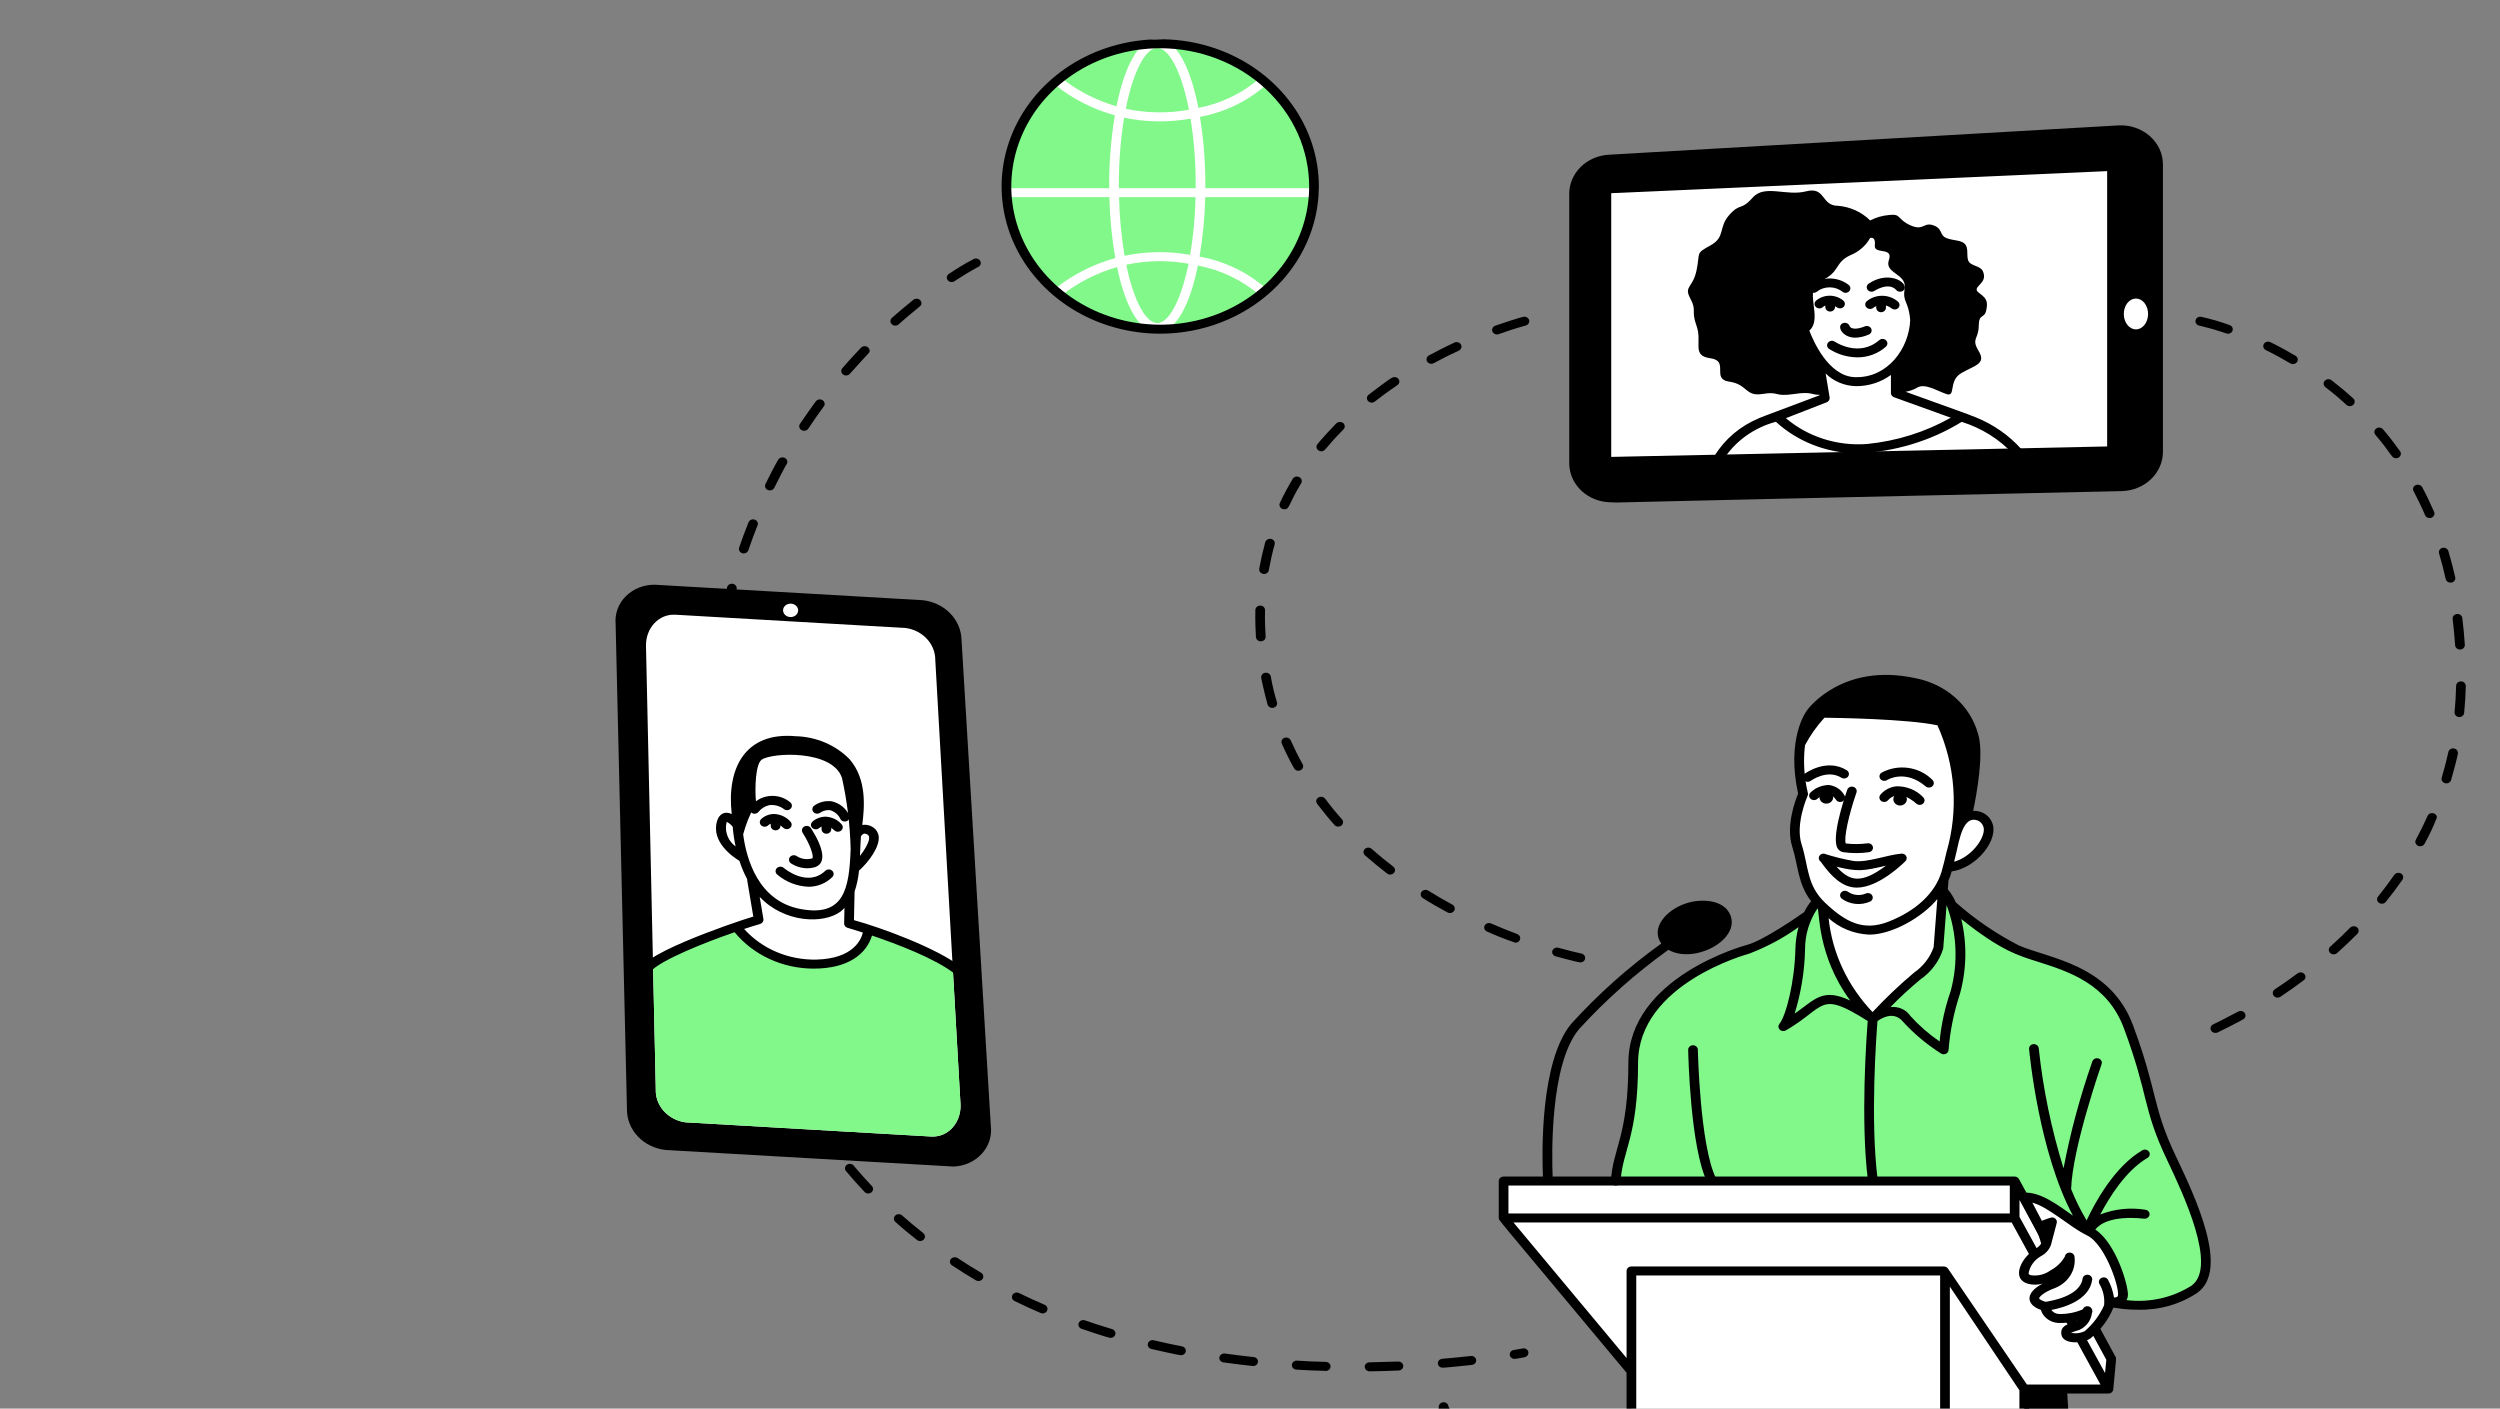 <svg width="394" height="222" viewBox="0 0 394 222" fill="none" xmlns="http://www.w3.org/2000/svg">
<rect x="0" y="0" width="394" height="222" fill="#808080" stroke="none"/>
<g clip-path="url(#clip0_441_61697)">
<path d="M215.861 216.122C215.658 216.12 215.463 216.046 215.318 215.914C215.172 215.781 215.088 215.602 215.083 215.413C215.081 215.321 215.099 215.23 215.136 215.144C215.173 215.058 215.227 214.98 215.297 214.915C215.366 214.849 215.449 214.796 215.54 214.76C215.632 214.724 215.73 214.705 215.829 214.705C217.356 214.677 218.883 214.634 220.35 214.577C220.45 214.573 220.55 214.586 220.645 214.618C220.739 214.649 220.826 214.697 220.901 214.76C220.975 214.822 221.036 214.898 221.079 214.982C221.122 215.066 221.146 215.157 221.151 215.25C221.156 215.343 221.142 215.436 221.108 215.524C221.074 215.612 221.022 215.693 220.955 215.762C220.887 215.831 220.806 215.887 220.715 215.927C220.625 215.967 220.526 215.99 220.426 215.994C218.96 216.051 217.434 216.108 215.861 216.122ZM208.915 216.065C208.762 215.997 207.999 216.084 204.304 215.853C204.204 215.847 204.107 215.822 204.017 215.781C203.928 215.74 203.848 215.683 203.783 215.613C203.718 215.543 203.668 215.461 203.637 215.373C203.606 215.285 203.594 215.193 203.602 215.1C203.608 215.007 203.633 214.916 203.677 214.833C203.721 214.749 203.782 214.674 203.858 214.612C203.933 214.55 204.02 214.503 204.115 214.473C204.21 214.442 204.311 214.43 204.411 214.436C205.922 214.535 207.449 214.606 208.93 214.634C209.134 214.636 209.33 214.713 209.473 214.849C209.616 214.984 209.695 215.167 209.693 215.357C209.691 215.546 209.608 215.728 209.462 215.861C209.316 215.993 209.119 216.067 208.915 216.065ZM227.312 215.555C227.126 215.542 226.952 215.467 226.822 215.343C226.692 215.22 226.615 215.057 226.606 214.884C226.596 214.712 226.655 214.542 226.771 214.407C226.887 214.272 227.052 214.181 227.235 214.151C228.762 214.025 230.274 213.867 231.739 213.713C231.842 213.694 231.949 213.695 232.051 213.716C232.154 213.737 232.251 213.777 232.336 213.835C232.421 213.892 232.492 213.965 232.546 214.049C232.599 214.133 232.633 214.227 232.645 214.323C232.658 214.42 232.649 214.518 232.618 214.612C232.588 214.705 232.537 214.792 232.469 214.866C232.401 214.941 232.318 215.001 232.223 215.044C232.129 215.087 232.026 215.111 231.921 215.116C231.422 215.17 227.819 215.555 227.312 215.555ZM197.449 215.286C197.237 215.286 194.176 214.899 192.823 214.719C192.642 214.696 192.476 214.613 192.355 214.485C192.234 214.358 192.167 214.194 192.165 214.025C192.166 213.922 192.191 213.821 192.238 213.728C192.284 213.635 192.352 213.552 192.436 213.485C192.519 213.418 192.617 213.369 192.723 213.339C192.829 213.31 192.941 213.302 193.05 213.316C194.548 213.529 196.059 213.713 197.54 213.869C197.743 213.88 197.932 213.966 198.067 214.106C198.201 214.247 198.27 214.432 198.258 214.62C198.246 214.808 198.154 214.983 198.002 215.108C197.85 215.233 197.651 215.297 197.449 215.286ZM238.701 214.166C238.512 214.167 238.329 214.101 238.189 213.984C238.048 213.866 237.96 213.704 237.941 213.529C237.922 213.354 237.973 213.179 238.086 213.038C238.198 212.896 238.363 212.799 238.548 212.764C238.597 212.764 240.075 212.494 240.119 212.494C240.256 212.495 240.391 212.529 240.508 212.594C240.626 212.659 240.723 212.752 240.788 212.864C240.854 212.975 240.886 213.101 240.881 213.228C240.876 213.355 240.835 213.478 240.761 213.585C240.513 213.95 240.067 213.938 238.823 214.152C238.784 214.165 238.742 214.169 238.701 214.166ZM186.105 213.585C185.812 213.585 182.136 212.755 181.494 212.608C181.393 212.589 181.297 212.551 181.212 212.497C181.127 212.443 181.055 212.374 181 212.293C180.944 212.212 180.907 212.122 180.891 212.027C180.874 211.933 180.878 211.836 180.903 211.743C180.927 211.651 180.972 211.563 181.034 211.487C181.096 211.41 181.174 211.346 181.264 211.299C181.353 211.251 181.452 211.221 181.554 211.209C181.657 211.198 181.76 211.206 181.859 211.233C183.296 211.573 184.731 211.885 186.273 212.183C186.46 212.218 186.626 212.316 186.739 212.459C186.851 212.602 186.902 212.779 186.881 212.955C186.86 213.131 186.768 213.294 186.625 213.41C186.481 213.527 186.296 213.589 186.105 213.585ZM175.021 210.849C174.639 210.849 170.772 209.527 170.456 209.42C170.266 209.354 170.112 209.221 170.027 209.049C169.943 208.878 169.935 208.682 170.006 208.506C170.077 208.329 170.22 208.186 170.405 208.107C170.59 208.029 170.8 208.022 170.991 208.088C172.349 208.569 173.784 209.021 175.25 209.462C175.427 209.511 175.578 209.618 175.677 209.762C175.775 209.907 175.814 210.079 175.786 210.248C175.758 210.417 175.665 210.571 175.525 210.682C175.384 210.792 175.205 210.852 175.021 210.849ZM163.998 206.926C162.577 206.316 161.204 205.679 159.891 205.041C159.711 204.955 159.575 204.805 159.514 204.626C159.452 204.447 159.47 204.252 159.563 204.085C159.656 203.917 159.817 203.791 160.01 203.734C160.204 203.677 160.413 203.694 160.594 203.78C161.922 204.432 163.279 205.055 164.639 205.636C164.731 205.675 164.813 205.731 164.881 205.799C164.949 205.868 165.002 205.948 165.037 206.036C165.071 206.123 165.087 206.216 165.083 206.309C165.079 206.402 165.056 206.494 165.013 206.579C164.971 206.663 164.912 206.739 164.838 206.803C164.764 206.866 164.678 206.915 164.583 206.947C164.489 206.98 164.389 206.994 164.288 206.991C164.188 206.987 164.089 206.965 163.998 206.926ZM153.83 201.796C152.517 201.017 151.235 200.222 150.029 199.416C149.947 199.363 149.878 199.296 149.825 199.218C149.771 199.14 149.735 199.053 149.718 198.962C149.701 198.871 149.703 198.778 149.725 198.688C149.747 198.598 149.788 198.513 149.845 198.438C149.967 198.289 150.145 198.188 150.343 198.157C150.542 198.125 150.746 198.164 150.914 198.267C152.088 199.047 153.311 199.811 154.655 200.606C154.813 200.712 154.922 200.871 154.958 201.049C154.995 201.227 154.956 201.411 154.85 201.564C154.745 201.717 154.58 201.826 154.39 201.869C154.2 201.912 154 201.886 153.83 201.796ZM145.006 195.59C144.825 195.592 144.65 195.531 144.516 195.42C143.387 194.527 142.225 193.592 141.112 192.572C141.04 192.507 140.982 192.429 140.942 192.344C140.902 192.258 140.88 192.165 140.879 192.072C140.878 191.978 140.896 191.885 140.934 191.799C140.971 191.712 141.027 191.633 141.097 191.566C141.235 191.436 141.421 191.361 141.617 191.355C141.814 191.35 142.005 191.414 142.151 191.536C142.761 192.094 144.241 193.343 145.509 194.343C145.629 194.438 145.713 194.564 145.753 194.705C145.792 194.846 145.783 194.994 145.728 195.13C145.673 195.267 145.574 195.384 145.445 195.466C145.316 195.548 145.162 195.591 145.006 195.59ZM136.288 187.882C135.294 186.835 134.319 185.744 133.357 184.596C133.288 184.523 133.236 184.438 133.204 184.346C133.172 184.254 133.161 184.157 133.171 184.06C133.181 183.964 133.213 183.871 133.263 183.786C133.313 183.702 133.382 183.627 133.464 183.568C133.547 183.509 133.642 183.466 133.743 183.443C133.844 183.419 133.949 183.414 134.052 183.43C134.155 183.445 134.253 183.479 134.341 183.531C134.429 183.583 134.504 183.651 134.563 183.731C135.525 184.879 136.5 185.956 137.433 186.948C137.553 187.09 137.61 187.27 137.592 187.45C137.574 187.631 137.482 187.797 137.336 187.917C137.189 188.036 136.999 188.099 136.804 188.093C136.61 188.086 136.425 188.011 136.288 187.882ZM129.937 179.636C129.81 179.639 129.685 179.611 129.573 179.556C129.461 179.502 129.365 179.421 129.296 179.323C128.471 178.134 127.66 176.93 126.883 175.697C126.784 175.536 126.757 175.345 126.809 175.165C126.86 174.986 126.985 174.832 127.157 174.737C127.329 174.642 127.535 174.614 127.729 174.659C127.923 174.703 128.091 174.817 128.196 174.975C128.263 175.037 129.009 176.346 130.576 178.545C130.65 178.652 130.691 178.775 130.696 178.902C130.701 179.029 130.669 179.154 130.603 179.266C130.538 179.377 130.442 179.47 130.324 179.535C130.207 179.6 130.073 179.636 129.937 179.636ZM123.616 169.973C122.891 168.625 122.238 167.244 121.662 165.835C121.66 165.671 121.72 165.512 121.831 165.385C121.942 165.257 122.097 165.169 122.27 165.136C122.442 165.102 122.622 165.126 122.779 165.201C122.935 165.277 123.058 165.401 123.128 165.552C123.706 166.799 124.334 168.074 124.989 169.363C125.043 169.448 125.077 169.542 125.089 169.64C125.102 169.737 125.092 169.836 125.062 169.93C125.031 170.024 124.979 170.111 124.91 170.186C124.841 170.26 124.756 170.321 124.66 170.363C124.565 170.405 124.46 170.429 124.355 170.432C124.249 170.435 124.143 170.417 124.045 170.381C123.947 170.344 123.858 170.288 123.784 170.218C123.71 170.147 123.653 170.065 123.616 169.973ZM119.204 160.068C118.731 158.821 118.257 157.461 117.784 156.044C117.723 155.864 117.742 155.668 117.837 155.501C117.931 155.333 118.093 155.208 118.288 155.151C118.482 155.095 118.693 155.113 118.873 155.2C119.053 155.288 119.189 155.439 119.25 155.619C119.708 156.993 120.166 158.325 120.653 159.599C120.686 159.687 120.7 159.781 120.694 159.874C120.688 159.968 120.663 160.059 120.619 160.143C120.575 160.227 120.514 160.303 120.438 160.365C120.363 160.427 120.275 160.475 120.18 160.505C120.085 160.536 119.984 160.549 119.884 160.544C119.783 160.538 119.685 160.514 119.594 160.474C119.504 160.433 119.422 160.376 119.355 160.306C119.288 160.236 119.237 160.155 119.204 160.067V160.068ZM115.967 149.795C115.746 149.061 114.928 145.676 114.928 145.516C114.927 145.354 114.986 145.198 115.094 145.071C115.203 144.945 115.355 144.857 115.524 144.822C115.723 144.787 115.929 144.824 116.099 144.926C116.269 145.027 116.391 145.185 116.44 145.367C116.44 145.493 117.41 149.347 117.448 149.476C117.473 149.651 117.427 149.828 117.319 149.973C117.211 150.118 117.048 150.221 116.863 150.26C116.678 150.3 116.484 150.274 116.318 150.188C116.152 150.102 116.027 149.961 115.967 149.794V149.795ZM114.379 139.905C114.199 139.904 114.025 139.843 113.888 139.734C113.751 139.625 113.66 139.475 113.631 139.31C113.372 137.907 113.127 136.504 112.929 135.13C112.901 134.944 112.953 134.756 113.073 134.605C113.192 134.454 113.371 134.352 113.57 134.322C113.772 134.301 113.974 134.353 114.136 134.466C114.298 134.579 114.407 134.746 114.44 134.931C114.639 136.219 114.853 137.58 115.126 139.069C115.148 139.171 115.145 139.276 115.118 139.377C115.09 139.478 115.039 139.572 114.968 139.652C114.896 139.732 114.806 139.796 114.704 139.839C114.602 139.883 114.491 139.906 114.379 139.905ZM112.868 129.348C112.677 129.348 112.494 129.281 112.355 129.16C112.216 129.039 112.132 128.873 112.12 128.697C111.982 127.351 111.86 125.962 111.769 124.473C111.757 124.285 111.826 124.1 111.96 123.959C112.095 123.819 112.285 123.733 112.487 123.722C112.689 123.711 112.888 123.775 113.04 123.9C113.192 124.025 113.283 124.201 113.295 124.389C113.372 125.764 113.494 127.166 113.631 128.569C113.642 128.668 113.63 128.767 113.596 128.862C113.563 128.956 113.508 129.042 113.436 129.116C113.364 129.189 113.276 129.247 113.178 129.287C113.081 129.327 112.975 129.348 112.868 129.347V129.348ZM112.303 118.707C112.101 118.705 111.909 118.629 111.766 118.497C111.624 118.364 111.542 118.186 111.54 117.999C111.492 117.148 111.561 114.598 111.585 113.748C111.593 113.565 111.677 113.392 111.82 113.265C111.962 113.138 112.152 113.067 112.349 113.068C112.553 113.07 112.748 113.147 112.891 113.282C113.034 113.417 113.113 113.599 113.112 113.789C113.08 116.026 113.051 116.575 113.051 117.999C113.051 118.184 112.972 118.362 112.832 118.494C112.693 118.626 112.503 118.703 112.303 118.707ZM112.685 108.064C112.486 108.044 112.304 107.953 112.176 107.811C112.048 107.668 111.984 107.486 111.998 107.301C112.134 105.841 112.303 104.424 112.486 103.078C112.513 102.89 112.618 102.72 112.78 102.604C112.86 102.547 112.952 102.505 113.049 102.48C113.147 102.456 113.249 102.45 113.349 102.462C113.449 102.474 113.546 102.504 113.633 102.551C113.721 102.598 113.798 102.66 113.86 102.734C113.921 102.809 113.967 102.893 113.993 102.984C114.019 103.075 114.026 103.169 114.013 103.262C113.815 104.579 113.66 105.939 113.524 107.428C113.498 107.613 113.396 107.782 113.24 107.9C113.084 108.018 112.886 108.078 112.685 108.064ZM113.616 96.688C114.186 93.983 114.593 92.677 114.593 92.534C114.646 92.353 114.773 92.198 114.946 92.1C115.12 92.003 115.327 91.971 115.524 92.011C115.721 92.059 115.891 92.176 115.996 92.337C116.102 92.499 116.135 92.692 116.089 92.876C115.708 94.293 115.402 95.625 115.112 96.955C115.064 97.13 114.945 97.282 114.781 97.378C114.617 97.475 114.419 97.509 114.227 97.475C114.036 97.441 113.867 97.34 113.753 97.193C113.639 97.046 113.59 96.867 113.616 96.688ZM117.218 87.221C117.098 87.221 116.979 87.195 116.872 87.145C116.765 87.095 116.672 87.023 116.601 86.933C116.53 86.843 116.482 86.74 116.462 86.63C116.442 86.52 116.451 86.407 116.486 86.301C116.96 84.941 117.448 83.581 117.981 82.277C118.049 82.128 118.17 82.006 118.323 81.929C118.476 81.853 118.653 81.828 118.824 81.858C118.995 81.887 119.15 81.97 119.263 82.093C119.377 82.216 119.441 82.371 119.447 82.532C119.447 82.84 119.163 83.157 117.937 86.726C117.89 86.869 117.794 86.994 117.665 87.083C117.535 87.172 117.379 87.221 117.218 87.221ZM120.639 76.282C121.28 74.991 121.925 73.689 122.639 72.456C122.738 72.293 122.901 72.17 123.094 72.115C123.287 72.06 123.496 72.075 123.677 72.159C123.852 72.245 123.984 72.39 124.047 72.564C124.11 72.739 124.097 72.929 124.013 73.095C123.86 73.237 122.422 76.071 122.028 76.878C121.943 77.049 121.788 77.182 121.598 77.247C121.407 77.312 121.197 77.304 121.012 77.225C120.828 77.146 120.685 77.002 120.615 76.825C120.545 76.648 120.554 76.453 120.639 76.282ZM126.074 66.802C126.883 65.611 127.722 64.408 128.578 63.244C128.671 63.121 128.803 63.029 128.956 62.98C129.109 62.931 129.275 62.929 129.429 62.973C129.584 63.017 129.719 63.106 129.816 63.226C129.913 63.347 129.966 63.492 129.967 63.642C129.967 64.099 129.766 63.956 127.387 67.552C127.28 67.713 127.108 67.829 126.909 67.873C126.71 67.917 126.501 67.886 126.327 67.786C126.153 67.687 126.028 67.528 125.981 67.343C125.934 67.158 125.967 66.964 126.074 66.802ZM133.341 59.178C133.198 59.177 133.059 59.139 132.938 59.069C132.817 58.998 132.719 58.897 132.657 58.778C132.595 58.658 132.57 58.525 132.586 58.393C132.601 58.261 132.656 58.136 132.744 58.031C133.677 56.954 134.67 55.862 135.708 54.786C135.811 54.682 135.946 54.608 136.094 54.574C136.243 54.541 136.399 54.549 136.543 54.597C136.686 54.646 136.811 54.733 136.902 54.847C136.992 54.961 137.044 55.098 137.051 55.24C137.051 55.683 137.051 55.399 133.937 58.91C133.866 58.994 133.776 59.061 133.673 59.108C133.569 59.154 133.456 59.178 133.341 59.178ZM140.563 50.096C141.693 49.105 142.838 48.141 143.967 47.234C144.078 47.149 144.211 47.095 144.353 47.077C144.494 47.059 144.639 47.079 144.769 47.134C144.899 47.188 145.011 47.276 145.09 47.386C145.169 47.497 145.214 47.626 145.218 47.758C145.259 48.29 145.044 48.084 141.632 51.117C141.486 51.248 141.29 51.321 141.086 51.318C140.883 51.315 140.689 51.238 140.548 51.102C140.406 50.967 140.328 50.785 140.331 50.596C140.334 50.408 140.417 50.228 140.563 50.096ZM149.477 43.21C150.729 42.355 152.035 41.569 153.387 40.858C153.478 40.803 153.58 40.766 153.687 40.75C153.793 40.734 153.903 40.74 154.007 40.766C154.111 40.792 154.209 40.839 154.292 40.903C154.376 40.967 154.444 41.046 154.491 41.136C154.539 41.226 154.566 41.325 154.57 41.425C154.573 41.526 154.554 41.625 154.513 41.718C154.472 41.811 154.41 41.895 154.332 41.964C154.253 42.033 154.16 42.086 154.058 42.119C153.006 42.686 151.693 43.479 150.363 44.356C150.199 44.445 150.005 44.473 149.819 44.436C149.634 44.4 149.47 44.3 149.359 44.157C149.248 44.013 149.199 43.837 149.221 43.662C149.243 43.487 149.334 43.326 149.477 43.21Z" fill="#000001"/>
<path d="M249.095 151.679C248.69 151.679 245.64 150.847 245.173 150.715C245.076 150.69 244.985 150.647 244.906 150.589C244.827 150.532 244.762 150.459 244.713 150.378C244.665 150.296 244.635 150.206 244.624 150.113C244.614 150.02 244.624 149.926 244.654 149.836C244.717 149.658 244.853 149.509 245.032 149.421C245.212 149.334 245.421 149.315 245.615 149.369C246.927 149.736 248.196 150.063 249.203 150.274C249.388 150.306 249.553 150.4 249.667 150.538C249.782 150.676 249.838 150.848 249.824 151.021C249.811 151.195 249.729 151.358 249.595 151.479C249.46 151.6 249.282 151.671 249.095 151.679ZM238.837 148.575C237.313 148.064 235.82 147.478 234.363 146.818C234.27 146.78 234.187 146.725 234.117 146.656C234.047 146.588 233.993 146.507 233.957 146.418C233.922 146.33 233.906 146.236 233.91 146.141C233.914 146.047 233.939 145.954 233.982 145.869C234.026 145.785 234.087 145.71 234.162 145.648C234.238 145.587 234.325 145.539 234.42 145.509C234.515 145.479 234.616 145.466 234.716 145.472C234.816 145.478 234.915 145.502 235.005 145.543C236.348 146.124 237.738 146.691 239.127 147.215C239.288 147.279 239.421 147.392 239.503 147.536C239.585 147.679 239.611 147.845 239.577 148.004C239.543 148.164 239.451 148.308 239.316 148.412C239.181 148.516 239.012 148.573 238.837 148.575ZM228.134 143.8C226.776 143.063 225.458 142.328 224.249 141.547C224.165 141.497 224.092 141.431 224.035 141.354C223.978 141.277 223.938 141.191 223.917 141.1C223.896 141.009 223.894 140.914 223.913 140.823C223.931 140.731 223.968 140.644 224.023 140.565C224.078 140.487 224.148 140.42 224.231 140.367C224.314 140.314 224.407 140.277 224.505 140.257C224.603 140.238 224.705 140.236 224.804 140.253C224.902 140.27 224.997 140.305 225.081 140.356C226.333 141.136 227.615 141.873 228.913 142.582C229.083 142.679 229.206 142.835 229.254 143.015C229.301 143.196 229.271 143.386 229.169 143.546C229.067 143.706 228.901 143.822 228.708 143.87C228.514 143.917 228.308 143.892 228.134 143.8ZM219.081 137.835C218.906 137.834 218.737 137.774 218.608 137.665C217.402 136.744 216.26 135.789 215.172 134.845C215.09 134.784 215.022 134.708 214.973 134.622C214.924 134.536 214.894 134.441 214.886 134.343C214.878 134.246 214.892 134.148 214.927 134.056C214.962 133.964 215.017 133.879 215.088 133.808C215.16 133.736 215.247 133.679 215.343 133.64C215.44 133.601 215.544 133.582 215.649 133.582C215.755 133.582 215.859 133.603 215.955 133.642C216.051 133.681 216.138 133.739 216.209 133.811C217.264 134.744 218.394 135.681 219.568 136.572C219.693 136.664 219.783 136.79 219.826 136.933C219.87 137.075 219.865 137.226 219.811 137.365C219.757 137.504 219.658 137.624 219.527 137.709C219.396 137.793 219.24 137.837 219.081 137.835ZM210.363 130.07C209.386 128.979 208.455 127.831 207.569 126.669C207.498 126.546 207.451 126.411 207.43 126.272C207.434 126.123 207.487 125.979 207.582 125.859C207.678 125.74 207.811 125.65 207.963 125.604C208.115 125.557 208.28 125.555 208.433 125.599C208.587 125.643 208.722 125.729 208.82 125.847C208.972 125.978 209.568 126.965 211.539 129.177C211.643 129.324 211.685 129.501 211.657 129.674C211.629 129.848 211.532 130.005 211.386 130.116C211.239 130.228 211.054 130.284 210.865 130.276C210.676 130.267 210.497 130.194 210.363 130.07ZM204.621 121.469C204.482 121.472 204.344 121.437 204.226 121.369C204.107 121.301 204.011 121.203 203.951 121.086C203.232 119.811 202.591 118.506 202.012 117.204C201.973 117.118 201.952 117.026 201.952 116.934C201.951 116.841 201.971 116.749 202.009 116.663C202.048 116.577 202.104 116.499 202.175 116.434C202.247 116.369 202.331 116.317 202.424 116.283C202.612 116.217 202.821 116.221 203.006 116.294C203.191 116.368 203.338 116.506 203.415 116.678C203.995 117.969 204.621 119.244 205.295 120.435C205.355 120.542 205.384 120.662 205.38 120.784C205.375 120.905 205.338 121.023 205.27 121.127C205.203 121.231 205.107 121.317 204.994 121.376C204.88 121.436 204.752 121.468 204.621 121.469ZM200.516 111.564C200.346 111.567 200.18 111.516 200.045 111.421C199.909 111.326 199.812 111.192 199.768 111.04C199.412 109.765 198.76 107.002 198.76 106.759C198.752 106.581 198.816 106.406 198.941 106.27C199.065 106.134 199.241 106.046 199.432 106.025C199.623 106.004 199.815 106.05 199.971 106.155C200.127 106.26 200.234 106.416 200.272 106.591C200.509 107.968 200.835 109.331 201.249 110.672C201.279 110.776 201.283 110.886 201.261 110.992C201.238 111.099 201.19 111.199 201.119 111.285C201.048 111.371 200.957 111.441 200.852 111.49C200.748 111.538 200.633 111.564 200.516 111.564ZM197.936 100.413C197.783 97.587 197.844 96.696 197.844 96.132C197.848 95.944 197.933 95.766 198.079 95.636C198.225 95.505 198.421 95.435 198.623 95.439C198.826 95.442 199.018 95.521 199.159 95.657C199.299 95.792 199.375 95.974 199.371 96.162C199.371 96.87 199.302 97.548 199.462 100.314C199.469 100.407 199.457 100.5 199.425 100.589C199.393 100.677 199.343 100.759 199.277 100.829C199.143 100.971 198.955 101.059 198.753 101.072C198.55 101.085 198.35 101.023 198.197 100.899C198.044 100.776 197.95 100.601 197.936 100.413ZM199.094 90.452C198.894 90.418 198.715 90.314 198.595 90.161C198.476 90.007 198.425 89.817 198.453 89.63C198.713 88.213 199.033 86.796 199.401 85.448C199.458 85.266 199.588 85.112 199.764 85.017C199.941 84.922 200.15 84.894 200.348 84.94C200.541 84.989 200.706 85.108 200.806 85.269C200.906 85.431 200.933 85.622 200.882 85.802C200.516 87.122 200.211 88.482 199.966 89.856C199.951 89.949 199.917 90.037 199.865 90.117C199.813 90.197 199.745 90.267 199.664 90.322C199.583 90.377 199.491 90.417 199.393 90.44C199.295 90.462 199.194 90.466 199.094 90.452ZM202.409 80.264C202.282 80.264 202.157 80.236 202.045 80.18C201.933 80.124 201.837 80.043 201.767 79.945C201.697 79.846 201.655 79.733 201.644 79.616C201.633 79.498 201.654 79.38 201.705 79.272C202.316 77.968 203.004 76.679 203.753 75.432C203.858 75.279 204.022 75.169 204.211 75.125C204.4 75.082 204.601 75.106 204.771 75.195C204.941 75.284 205.068 75.43 205.125 75.603C205.183 75.777 205.167 75.964 205.081 76.126C202.986 79.596 203.267 80.264 202.409 80.264ZM208.226 71.124C208.085 71.122 207.948 71.083 207.83 71.013C207.712 70.943 207.616 70.844 207.555 70.726C207.493 70.609 207.468 70.478 207.481 70.349C207.494 70.219 207.546 70.095 207.63 69.991C208.562 68.871 209.559 67.784 210.592 66.732C210.734 66.595 210.925 66.513 211.129 66.503C211.333 66.492 211.533 66.554 211.69 66.675C211.836 66.802 211.923 66.976 211.932 67.162C211.941 67.347 211.871 67.529 211.737 67.667C208.641 70.803 208.919 71.124 208.226 71.124ZM216.18 63.459C216.025 63.457 215.873 63.412 215.746 63.329C215.619 63.246 215.522 63.128 215.469 62.993C215.416 62.857 215.408 62.71 215.448 62.57C215.487 62.43 215.572 62.305 215.69 62.212C216.347 61.691 219.185 59.562 219.34 59.562C219.502 59.453 219.704 59.408 219.902 59.437C220.1 59.467 220.276 59.567 220.394 59.718C220.511 59.868 220.56 60.056 220.528 60.239C220.497 60.422 220.388 60.586 220.226 60.695C220.217 60.703 220.211 60.713 220.209 60.724C220.18 60.738 220.165 60.752 220.134 60.765C216.516 63.219 216.727 63.459 216.18 63.459ZM225.57 57.337C225.403 57.336 225.241 57.283 225.11 57.189C224.978 57.094 224.883 56.962 224.84 56.813C224.797 56.663 224.807 56.505 224.87 56.362C224.933 56.218 225.045 56.098 225.188 56.019C226.501 55.311 227.858 54.614 229.234 53.978C229.349 53.928 229.476 53.905 229.604 53.912C229.731 53.919 229.855 53.955 229.963 54.017C230.072 54.078 230.162 54.164 230.227 54.267C230.291 54.369 230.327 54.484 230.331 54.602C230.336 54.736 230.3 54.868 230.227 54.983C230.155 55.099 230.048 55.193 229.921 55.254C226.389 56.872 226.053 57.337 225.57 57.337ZM235.646 51.329C236.51 51.023 239.866 49.926 240.073 49.926C240.267 49.889 240.469 49.921 240.638 50.015C240.808 50.109 240.933 50.259 240.99 50.435C241.041 50.616 241.014 50.808 240.914 50.97C240.814 51.132 240.649 51.251 240.455 51.301C240.275 51.38 238.962 51.659 236.211 52.661C236.021 52.731 235.808 52.727 235.621 52.651C235.433 52.576 235.286 52.434 235.211 52.257C235.136 52.081 235.14 51.884 235.221 51.71C235.303 51.536 235.456 51.399 235.646 51.329Z" fill="#000001"/>
<path d="M348.411 161.852C348.637 161.347 348.564 161.681 352.732 159.428C352.848 159.362 352.981 159.327 353.117 159.325C353.253 159.323 353.387 159.355 353.505 159.417C353.623 159.479 353.722 159.57 353.79 159.679C353.858 159.788 353.893 159.913 353.892 160.039C353.893 160.161 353.859 160.281 353.795 160.388C353.731 160.495 353.638 160.584 353.525 160.648C352.151 161.399 350.793 162.093 349.495 162.717C349.358 162.778 349.205 162.802 349.055 162.784C348.904 162.765 348.762 162.707 348.647 162.615C348.532 162.523 348.448 162.402 348.406 162.267C348.364 162.131 348.366 161.987 348.411 161.852ZM358.196 156.383C358.284 155.863 358.551 156.042 362.09 153.407C362.203 153.321 362.339 153.266 362.484 153.25C362.628 153.233 362.775 153.255 362.906 153.314C363.038 153.372 363.149 153.464 363.226 153.579C363.303 153.693 363.343 153.826 363.341 153.961C363.341 154.066 363.315 154.169 363.265 154.262C363.215 154.356 363.142 154.437 363.052 154.5C361.846 155.405 360.625 156.269 359.388 157.093C359.264 157.175 359.116 157.22 358.964 157.224C358.812 157.227 358.662 157.188 358.533 157.112C358.405 157.036 358.304 156.925 358.244 156.795C358.184 156.666 358.167 156.522 358.196 156.383ZM367.251 149.185C368.335 148.221 369.388 147.215 370.396 146.194C370.538 146.062 370.728 145.985 370.929 145.977C371.13 145.969 371.326 146.032 371.48 146.153C371.627 146.282 371.714 146.459 371.723 146.647C371.731 146.835 371.66 147.018 371.526 147.159C370.518 148.179 369.434 149.212 368.319 150.205C368.174 150.337 367.978 150.409 367.774 150.406C367.571 150.404 367.377 150.326 367.235 150.191C367.094 150.056 367.016 149.874 367.019 149.685C367.021 149.496 367.105 149.316 367.251 149.185ZM375.388 142.425C375.247 142.427 375.109 142.392 374.988 142.324C374.868 142.257 374.77 142.159 374.706 142.043C374.643 141.926 374.616 141.795 374.628 141.665C374.641 141.535 374.692 141.411 374.778 141.307C375.663 140.215 376.516 139.052 377.341 137.876C377.457 137.722 377.632 137.614 377.83 137.575C378.029 137.536 378.236 137.568 378.41 137.665C378.574 137.77 378.689 137.931 378.728 138.113C378.768 138.295 378.731 138.484 378.623 138.641C377.814 139.817 376.929 140.995 375.996 142.143C375.927 142.232 375.836 142.305 375.73 142.354C375.624 142.403 375.507 142.427 375.388 142.425ZM380.701 132.89C380.481 132.4 380.877 132.4 382.594 128.568C382.662 128.419 382.783 128.297 382.936 128.22C383.09 128.144 383.267 128.119 383.438 128.149C383.609 128.178 383.764 128.261 383.877 128.384C383.99 128.507 384.055 128.662 384.06 128.823C383.507 130.25 382.854 131.642 382.104 132.989C382.036 133.113 381.929 133.215 381.798 133.284C381.667 133.352 381.517 133.382 381.367 133.372C381.217 133.361 381.074 133.31 380.956 133.224C380.837 133.138 380.749 133.022 380.701 132.89ZM384.884 123.099C384.579 122.659 384.962 122.569 385.86 118.522C385.896 118.349 385.999 118.195 386.151 118.089C386.302 117.984 386.49 117.934 386.679 117.95C386.867 117.966 387.043 118.046 387.171 118.175C387.299 118.305 387.371 118.474 387.373 118.649C387.373 119.074 386.524 122.151 386.289 122.941C386.249 123.077 386.167 123.199 386.052 123.292C385.937 123.384 385.795 123.442 385.644 123.459C385.493 123.476 385.34 123.451 385.205 123.386C385.07 123.322 384.958 123.222 384.884 123.099ZM387.526 113.01C387.327 112.989 387.145 112.898 387.017 112.755C386.889 112.613 386.825 112.43 386.839 112.245C386.976 110.87 387.052 109.467 387.083 108.079C387.087 107.891 387.171 107.712 387.317 107.582C387.463 107.452 387.659 107.381 387.862 107.384C388.064 107.388 388.257 107.466 388.397 107.602C388.537 107.738 388.614 107.919 388.61 108.107C388.579 109.552 388.488 110.984 388.349 112.358C388.341 112.451 388.313 112.542 388.268 112.625C388.222 112.708 388.16 112.782 388.083 112.843C388.007 112.903 387.918 112.949 387.822 112.978C387.727 113.006 387.626 113.017 387.526 113.01ZM386.93 101.702C386.839 100.314 386.701 98.91 386.533 97.549C386.511 97.361 386.571 97.173 386.698 97.026C386.826 96.878 387.011 96.784 387.214 96.764C387.416 96.743 387.619 96.798 387.778 96.916C387.936 97.035 388.038 97.207 388.06 97.395C388.228 98.741 388.365 100.172 388.457 101.617C388.469 101.805 388.4 101.99 388.266 102.131C388.131 102.272 387.942 102.357 387.739 102.368C387.537 102.38 387.338 102.316 387.186 102.191C387.035 102.066 386.942 101.89 386.93 101.702ZM386.197 91.825C386.024 91.826 385.855 91.771 385.719 91.671C385.583 91.571 385.488 91.431 385.449 91.274C385.158 89.927 384.793 88.567 384.394 87.22C384.338 87.04 384.361 86.846 384.459 86.681C384.556 86.517 384.719 86.395 384.913 86.343C385.11 86.296 385.318 86.322 385.494 86.414C385.67 86.507 385.801 86.659 385.86 86.838C386.259 88.171 386.623 89.573 386.944 90.976C386.969 91.079 386.968 91.186 386.942 91.288C386.916 91.391 386.865 91.487 386.793 91.569C386.721 91.65 386.63 91.716 386.527 91.76C386.424 91.805 386.311 91.827 386.197 91.825ZM382.197 81.198C381.648 79.91 381.022 78.634 380.381 77.402C380.334 77.319 380.305 77.229 380.297 77.136C380.288 77.043 380.3 76.95 380.331 76.861C380.363 76.773 380.413 76.691 380.478 76.621C380.544 76.55 380.625 76.493 380.715 76.452C380.899 76.376 381.106 76.368 381.296 76.428C381.486 76.489 381.645 76.614 381.739 76.778C382.411 78.025 383.037 79.343 383.617 80.675C383.654 80.761 383.673 80.854 383.671 80.947C383.67 81.04 383.648 81.132 383.609 81.217C383.569 81.303 383.511 81.38 383.439 81.445C383.367 81.51 383.282 81.561 383.189 81.595C383.096 81.629 382.996 81.646 382.896 81.645C382.796 81.644 382.697 81.624 382.605 81.587C382.512 81.55 382.429 81.497 382.359 81.43C382.289 81.363 382.234 81.284 382.197 81.198ZM377.617 72.216C376.854 72.216 377.092 71.727 374.365 68.531C374.302 68.459 374.255 68.376 374.227 68.287C374.198 68.198 374.19 68.104 374.201 68.011C374.212 67.919 374.244 67.83 374.293 67.749C374.342 67.668 374.408 67.597 374.487 67.54C374.646 67.424 374.847 67.371 375.047 67.392C375.247 67.413 375.43 67.507 375.556 67.653C376.518 68.772 377.42 69.948 378.26 71.124C378.334 71.231 378.376 71.355 378.38 71.482C378.385 71.609 378.353 71.735 378.287 71.847C378.222 71.959 378.125 72.052 378.007 72.117C377.889 72.181 377.754 72.216 377.617 72.216ZM370.35 64.01C369.712 64.01 369.927 63.668 366.487 61.022C366.406 60.961 366.339 60.886 366.291 60.8C366.242 60.715 366.213 60.621 366.204 60.525C366.196 60.429 366.209 60.332 366.243 60.241C366.276 60.149 366.33 60.065 366.399 59.993C366.469 59.922 366.554 59.864 366.649 59.824C366.744 59.784 366.846 59.763 366.95 59.761C367.054 59.759 367.157 59.777 367.254 59.813C367.35 59.85 367.437 59.904 367.51 59.973C368.655 60.851 369.785 61.801 370.884 62.793C370.989 62.893 371.059 63.019 371.088 63.156C371.116 63.292 371.101 63.434 371.044 63.563C370.988 63.692 370.892 63.803 370.769 63.882C370.645 63.961 370.5 64.006 370.35 64.01ZM361.371 57.38C360.817 57.38 360.973 57.096 357.083 55.169L357.067 55.154C356.951 55.093 356.855 55.005 356.788 54.898C356.721 54.791 356.686 54.67 356.686 54.546C356.687 54.425 356.721 54.306 356.785 54.2C356.85 54.095 356.943 54.006 357.054 53.944C357.166 53.881 357.294 53.846 357.424 53.842C357.555 53.838 357.684 53.865 357.8 53.921C359.142 54.573 360.486 55.311 361.785 56.076C361.923 56.159 362.029 56.282 362.087 56.425C362.144 56.568 362.15 56.725 362.103 56.872C362.057 57.018 361.96 57.147 361.828 57.239C361.696 57.33 361.536 57.38 361.371 57.38ZM351.113 52.605C350.867 52.605 349.626 52.038 346.625 51.315C346.52 51.303 346.421 51.268 346.333 51.214C346.246 51.16 346.173 51.088 346.121 51.004C346.04 50.886 345.998 50.75 346 50.611C346.002 50.471 346.049 50.336 346.133 50.221C346.218 50.106 346.337 50.017 346.476 49.965C346.615 49.912 346.768 49.899 346.915 49.927C348.436 50.266 349.93 50.701 351.386 51.23C351.556 51.287 351.699 51.399 351.789 51.544C351.879 51.69 351.91 51.86 351.877 52.025C351.844 52.19 351.75 52.339 351.61 52.445C351.47 52.551 351.294 52.608 351.113 52.605Z" fill="#000001"/>
<path d="M158.617 29.388C158.617 32.342 159.244 35.267 160.462 37.995C161.68 40.724 163.465 43.204 165.716 45.293C167.966 47.381 170.638 49.038 173.578 50.169C176.518 51.299 179.67 51.881 182.853 51.881C186.035 51.881 189.187 51.299 192.127 50.169C195.067 49.038 197.739 47.381 199.989 45.293C202.24 43.204 204.025 40.724 205.243 37.995C206.461 35.267 207.088 32.342 207.088 29.388C207.088 26.434 206.461 23.509 205.243 20.78C204.025 18.051 202.24 15.572 199.989 13.483C197.739 11.394 195.067 9.738 192.127 8.607C189.187 7.477 186.035 6.895 182.853 6.895C179.67 6.895 176.518 7.477 173.578 8.607C170.638 9.738 167.966 11.394 165.716 13.483C163.465 15.572 161.68 18.051 160.462 20.78C159.244 23.509 158.617 26.434 158.617 29.388Z" fill="#81F889"/>
<path d="M207.011 29.656H189.962C189.996 25.895 189.712 22.137 189.113 18.418C193.066 17.683 196.708 15.913 199.61 13.317C199.745 13.176 199.814 12.992 199.802 12.805C199.791 12.617 199.7 12.441 199.549 12.316C199.398 12.191 199.199 12.127 198.997 12.137C198.795 12.148 198.606 12.233 198.471 12.373C195.79 14.708 192.466 16.311 188.866 17.005C187.654 10.787 185.463 6.141 182.385 6.141C179.352 6.141 177.181 10.665 175.959 16.753C172.786 15.826 169.843 14.322 167.304 12.328C167.232 12.259 167.146 12.205 167.051 12.168C166.955 12.131 166.853 12.113 166.75 12.114C166.647 12.114 166.545 12.135 166.45 12.173C166.356 12.212 166.271 12.268 166.2 12.338C166.13 12.408 166.075 12.49 166.04 12.58C166.005 12.67 165.989 12.766 165.995 12.861C166.001 12.957 166.027 13.05 166.073 13.136C166.119 13.222 166.183 13.298 166.261 13.361C169.007 15.566 172.223 17.207 175.7 18.178C175.072 21.976 174.774 25.814 174.81 29.656H158.806C158.604 29.656 158.41 29.73 158.267 29.863C158.123 29.996 158.043 30.176 158.043 30.364C158.043 30.552 158.123 30.732 158.267 30.865C158.41 30.998 158.604 31.073 158.806 31.073H174.837C174.91 34.289 175.222 37.496 175.771 40.672C172.27 41.642 169.031 43.29 166.267 45.509C166.191 45.571 166.13 45.648 166.086 45.733C166.042 45.818 166.017 45.911 166.012 46.005C166.008 46.1 166.024 46.194 166.059 46.283C166.094 46.371 166.148 46.453 166.218 46.522C166.287 46.591 166.371 46.646 166.464 46.685C166.557 46.723 166.657 46.744 166.759 46.746C166.861 46.748 166.962 46.731 167.057 46.696C167.151 46.661 167.238 46.609 167.31 46.543C169.871 44.531 172.842 43.018 176.046 42.094C177.28 47.991 179.42 52.336 182.391 52.336C185.404 52.336 187.564 47.873 188.79 41.85C192.417 42.544 195.769 44.152 198.478 46.496C198.614 46.634 198.803 46.717 199.004 46.726C199.205 46.736 199.402 46.671 199.552 46.547C199.702 46.422 199.792 46.248 199.804 46.061C199.816 45.875 199.749 45.691 199.616 45.551C196.696 42.942 193.029 41.167 189.052 40.439C189.576 37.338 189.875 34.208 189.947 31.07H207.011C207.214 31.07 207.408 30.995 207.551 30.862C207.694 30.729 207.775 30.549 207.775 30.361C207.775 30.173 207.694 29.993 207.551 29.86C207.408 29.727 207.214 29.653 207.011 29.653V29.656ZM182.385 7.561C184.228 7.561 186.202 11.262 187.379 17.295C184.086 17.901 180.691 17.847 177.422 17.135C178.602 11.194 180.558 7.561 182.385 7.561ZM177.159 18.545C180.602 19.272 184.17 19.323 187.636 18.697C188.209 22.325 188.476 25.989 188.434 29.656H176.338C176.295 25.938 176.569 22.223 177.159 18.545ZM182.385 50.919C180.596 50.919 178.68 47.444 177.5 41.722C180.722 41.028 184.067 40.976 187.313 41.569C186.123 47.38 184.196 50.919 182.385 50.919ZM187.576 40.167C184.155 39.554 180.635 39.603 177.235 40.308C176.717 37.251 176.427 34.163 176.365 31.068H188.419C188.356 34.115 188.073 37.155 187.57 40.167H187.576Z" fill="white"/>
<path d="M182.852 52.589C177.908 52.589 173.075 51.228 168.964 48.679C164.853 46.129 161.649 42.506 159.756 38.266C157.864 34.027 157.369 29.362 158.334 24.861C159.298 20.36 161.679 16.226 165.175 12.982C168.672 9.737 173.126 7.527 177.975 6.632C182.824 5.737 187.851 6.196 192.419 7.952C196.987 9.708 200.891 12.682 203.638 16.497C206.385 20.313 207.851 24.799 207.851 29.387C207.843 35.539 205.207 41.436 200.52 45.785C195.834 50.135 189.48 52.582 182.852 52.589ZM182.852 7.603C178.21 7.603 173.672 8.881 169.812 11.274C165.952 13.668 162.943 17.07 161.167 21.051C159.39 25.031 158.926 29.412 159.831 33.637C160.737 37.863 162.972 41.745 166.255 44.791C169.538 47.838 173.72 49.913 178.273 50.753C182.826 51.594 187.546 51.162 191.835 49.514C196.123 47.865 199.789 45.073 202.368 41.49C204.948 37.908 206.324 33.696 206.324 29.387C206.318 23.612 203.843 18.074 199.442 13.99C195.042 9.906 189.075 7.609 182.852 7.603Z" fill="#000001"/>
<path fill-rule="evenodd" clip-rule="evenodd" d="M254.634 186.201C254.893 181.314 257.382 179.226 257.394 167.515C257.394 155.711 272.389 150.384 275.409 149.624C278.058 148.958 283.379 145.298 284.666 144.394C285.134 143.515 285.786 142.731 286.585 142.089L305.878 140.13C306.711 140.795 307.316 141.671 307.622 142.65C310.684 145.368 314.106 147.713 317.807 149.628C322.498 151.713 331.988 152.488 335.456 161.841C338.923 171.194 338.828 174.762 340.969 179.793C342.848 184.213 351.26 199.306 345.836 203.184C340.411 207.062 332.802 205.287 332.802 205.287L325.932 203.184L317.813 186.322C249.766 186.323 254.624 186.383 254.634 186.201Z" fill="#81F889"/>
<path fill-rule="evenodd" clip-rule="evenodd" d="M287.376 143.038C283.923 139.843 284.379 136.964 283.195 133.261C282.073 129.754 284.176 125.144 284.176 125.144C282.216 116.432 285.436 112.311 285.436 112.311C285.436 112.311 290.435 105.135 301.688 107.57C303.915 107.992 305.97 108.988 307.615 110.443C309.261 111.899 310.431 113.755 310.992 115.8C311.99 118.815 310.661 125.601 309.99 128.694C310.29 128.564 310.615 128.493 310.945 128.485C311.275 128.476 311.604 128.532 311.91 128.647C312.217 128.762 312.494 128.935 312.725 129.154C312.956 129.373 313.136 129.635 313.253 129.921C314.235 132.087 310.722 136.499 306.966 136.709C306.775 137.309 306.54 137.897 306.262 138.467C305.316 146.792 306.948 149.619 302.887 153.398C300.471 155.648 295.048 160.314 295.048 160.314C287.98 155.151 287.376 146.011 287.376 143.038Z" fill="white"/>
<path d="M284.875 123.22C284.717 123.22 284.562 123.175 284.433 123.09C284.304 123.005 284.207 122.885 284.154 122.746C284.102 122.607 284.097 122.457 284.141 122.316C284.185 122.174 284.275 122.049 284.399 121.958C284.539 121.854 287.883 119.428 291.051 121.391C291.134 121.443 291.206 121.509 291.262 121.586C291.317 121.664 291.356 121.75 291.376 121.842C291.396 121.933 291.396 122.027 291.376 122.118C291.357 122.209 291.318 122.296 291.262 122.374C291.207 122.451 291.135 122.517 291.052 122.569C290.969 122.621 290.875 122.657 290.777 122.675C290.678 122.693 290.577 122.694 290.479 122.675C290.38 122.657 290.287 122.621 290.204 122.57C287.949 121.171 285.376 123.052 285.35 123.07C285.215 123.169 285.047 123.222 284.875 123.22Z" fill="#000001"/>
<path d="M303.488 123.936C300.245 121.193 297.505 122.873 297.39 122.944C297.224 123.047 297.021 123.085 296.825 123.051C296.629 123.017 296.455 122.912 296.34 122.76C296.226 122.608 296.181 122.42 296.214 122.238C296.247 122.055 296.356 121.891 296.517 121.782C297.785 121.087 299.271 120.817 300.727 121.018C302.183 121.218 303.521 121.877 304.517 122.883C304.668 123.01 304.758 123.187 304.768 123.375C304.777 123.563 304.706 123.747 304.57 123.887C304.433 124.027 304.243 124.11 304.04 124.119C303.837 124.128 303.639 124.063 303.488 123.936Z" fill="#000001"/>
<path d="M290.49 134.304C290.31 134.271 290.139 134.203 289.99 134.104C289.84 134.005 289.716 133.876 289.624 133.728C288.592 132.129 290.521 126.219 291.137 124.437C291.205 124.265 291.342 124.124 291.519 124.043C291.697 123.963 291.901 123.949 292.089 124.005C292.277 124.062 292.435 124.184 292.528 124.345C292.621 124.507 292.643 124.696 292.589 124.872C291.319 128.541 290.566 132.143 290.896 132.931C292.026 133.065 293.17 133.057 294.298 132.907C294.498 132.877 294.702 132.922 294.866 133.032C295.03 133.143 295.141 133.309 295.173 133.495C295.205 133.68 295.156 133.87 295.037 134.022C294.918 134.175 294.739 134.277 294.539 134.307C293.197 134.498 291.832 134.497 290.49 134.304Z" fill="#000001"/>
<path fill-rule="evenodd" clip-rule="evenodd" d="M290.016 125.689C289.764 125.991 289.436 126.231 289.06 126.387C288.684 126.543 288.272 126.61 287.861 126.583C287.45 126.555 287.053 126.434 286.705 126.23C286.357 126.026 286.068 125.745 285.865 125.412C285.865 125.412 288.517 122.843 290.016 125.689Z" fill="white"/>
<path fill-rule="evenodd" clip-rule="evenodd" d="M302.544 126.138C301.699 126.672 300.68 126.919 299.661 126.835C298.642 126.751 297.686 126.343 296.955 125.679C296.955 125.679 298.937 122.985 302.544 126.138Z" fill="white"/>
<path d="M290.664 125.316C290.428 124.888 290.084 124.518 289.661 124.24C289.238 123.961 288.749 123.781 288.235 123.715C287.682 123.723 287.136 123.836 286.631 124.046C286.126 124.256 285.672 124.56 285.298 124.938C285.173 125.078 285.111 125.258 285.125 125.44C285.139 125.622 285.229 125.792 285.374 125.914C285.52 126.037 285.711 126.102 285.908 126.097C286.104 126.092 286.291 126.017 286.429 125.887C286.538 125.784 286.653 125.686 286.774 125.595C286.774 125.628 286.753 125.655 286.753 125.689C286.763 125.948 286.881 126.193 287.083 126.373C287.284 126.552 287.552 126.653 287.831 126.653C288.111 126.653 288.379 126.552 288.58 126.373C288.781 126.193 288.899 125.948 288.91 125.689C288.903 125.622 288.888 125.556 288.866 125.492C289.06 125.659 289.228 125.849 289.366 126.058C289.419 126.138 289.488 126.206 289.57 126.261C289.651 126.315 289.743 126.354 289.841 126.375C289.939 126.396 290.04 126.399 290.139 126.384C290.238 126.369 290.332 126.336 290.418 126.287C290.503 126.238 290.577 126.174 290.635 126.099C290.694 126.023 290.736 125.938 290.759 125.847C290.782 125.756 290.785 125.662 290.769 125.571C290.753 125.479 290.717 125.391 290.664 125.312V125.316Z" fill="#000001"/>
<path d="M303.067 125.621C302.54 125.068 301.89 124.63 301.161 124.336C300.431 124.042 299.642 123.9 298.847 123.92C298.349 123.978 297.869 124.128 297.435 124.362C297.001 124.596 296.623 124.91 296.324 125.283C296.21 125.438 296.167 125.628 296.204 125.812C296.241 125.996 296.355 126.159 296.521 126.265C296.687 126.371 296.891 126.412 297.09 126.379C297.288 126.346 297.464 126.242 297.58 126.088C297.834 125.801 298.165 125.581 298.539 125.449C298.445 125.594 298.393 125.758 298.387 125.926C298.381 126.094 298.421 126.261 298.503 126.411C298.586 126.561 298.708 126.689 298.858 126.783C299.009 126.877 299.183 126.934 299.363 126.948C299.544 126.963 299.726 126.934 299.891 126.865C300.057 126.797 300.201 126.69 300.31 126.555C300.419 126.421 300.489 126.263 300.514 126.096C300.538 125.929 300.517 125.759 300.452 125.602C301.028 125.879 301.557 126.235 302.02 126.656C302.167 126.785 302.364 126.855 302.566 126.849C302.769 126.844 302.96 126.764 303.099 126.627C303.238 126.49 303.313 126.308 303.307 126.12C303.301 125.932 303.215 125.754 303.067 125.625V125.621Z" fill="#000001"/>
<path fill-rule="evenodd" clip-rule="evenodd" d="M287.402 135.233C288.893 135.747 290.432 136.131 291.999 136.38C294.35 136.722 297.544 135.415 299.738 135.233C299.738 135.233 295.318 139.741 291.999 139.126C289.402 138.644 287.523 135.099 287.402 135.233Z" fill="white"/>
<path d="M292.629 139.889C290.249 139.889 288.485 137.906 287.146 136.076C287.064 135.963 286.994 135.868 286.945 135.803C286.812 135.712 286.715 135.583 286.668 135.436C286.621 135.289 286.627 135.132 286.684 134.988C286.742 134.844 286.848 134.722 286.987 134.639C287.126 134.556 287.29 134.517 287.455 134.528C288.973 135.026 290.531 135.413 292.114 135.687C294.267 135.993 297.418 134.718 299.668 134.533C299.822 134.521 299.975 134.551 300.11 134.621C300.244 134.691 300.352 134.796 300.42 134.924C300.489 135.052 300.514 135.196 300.493 135.338C300.471 135.479 300.404 135.611 300.301 135.717C300.122 135.894 296.16 139.889 292.629 139.889ZM289.439 136.588C291.467 138.871 293.281 139.389 297.226 136.432C293.728 137.243 292.826 137.438 289.439 136.588Z" fill="#000001"/>
<path d="M290.276 141.641C290.12 141.521 290.022 141.348 290.003 141.161C289.985 140.974 290.047 140.788 290.176 140.643C290.305 140.498 290.491 140.407 290.693 140.39C290.895 140.372 291.096 140.43 291.252 140.55C291.657 140.829 292.138 141 292.64 141.044C293.143 141.087 293.649 141.002 294.104 140.797C294.283 140.731 294.483 140.731 294.662 140.797C294.842 140.863 294.988 140.989 295.071 141.151C295.155 141.312 295.169 141.497 295.111 141.668C295.053 141.839 294.928 141.983 294.76 142.072C294.044 142.398 293.244 142.53 292.451 142.454C291.658 142.378 290.905 142.096 290.276 141.641Z" fill="#000001"/>
<path d="M269.052 186.283C266.387 180.899 266.069 166.076 266.057 165.454C266.053 165.266 266.13 165.085 266.271 164.95C266.412 164.814 266.605 164.737 266.807 164.734C267.01 164.73 267.205 164.802 267.351 164.932C267.496 165.063 267.58 165.242 267.583 165.43C267.583 165.58 267.906 180.576 270.438 185.692C270.513 185.862 270.515 186.051 270.443 186.221C270.37 186.392 270.23 186.529 270.051 186.606C269.872 186.682 269.668 186.691 269.482 186.631C269.296 186.571 269.142 186.446 269.052 186.283Z" fill="#000001"/>
<path fill-rule="evenodd" clip-rule="evenodd" d="M319.024 272.887H257.11V216.103L236.967 191.953V186.134H317.508L332.732 214.167L332.274 218.911H319.018L319.024 272.887Z" fill="white"/>
<path d="M333.416 213.849L318.19 185.815C318.126 185.698 318.029 185.599 317.909 185.531C317.788 185.462 317.65 185.425 317.509 185.425H244.696C244.563 182.166 244.252 167.703 248.847 162.205C253.058 157.586 257.781 153.39 262.939 149.689C266.983 151.999 274.266 148.149 272.71 144.231C271.768 141.854 268.27 141.495 265.601 142.409C262.586 143.439 260.079 146.275 261.82 148.702C256.623 152.434 251.87 156.669 247.641 161.337C242.696 167.253 243.013 181.911 243.165 185.425H236.968C236.765 185.425 236.571 185.5 236.428 185.633C236.285 185.766 236.204 185.946 236.204 186.134V191.953C236.204 192.33 234.983 190.74 256.348 216.345V272.882C256.348 273.069 256.428 273.25 256.572 273.382C256.715 273.515 256.909 273.59 257.111 273.59H319.025C319.227 273.59 319.421 273.515 319.565 273.382C319.708 273.25 319.788 273.069 319.788 272.882V219.622H332.289C332.48 219.623 332.665 219.557 332.806 219.437C332.948 219.317 333.036 219.153 333.052 218.976C333.535 213.769 333.553 214.096 333.416 213.849ZM237.731 186.842H316.745V191.245H237.731V186.842ZM257.875 272.179V201.017H305.765V272.179H257.875ZM318.261 272.179H307.296V202.773L318.261 219.116V272.179ZM319.446 218.202L306.993 199.924C306.924 199.823 306.828 199.74 306.715 199.682C306.602 199.625 306.476 199.595 306.347 199.595H257.111C256.909 199.595 256.715 199.669 256.572 199.802C256.428 199.935 256.348 200.115 256.348 200.303V214.025L238.525 192.662H317.04L331.037 218.205L319.446 218.202ZM331.755 216.389L318.272 191.785V189.112L331.955 214.306L331.755 216.389Z" fill="#000001"/>
<path fill-rule="evenodd" clip-rule="evenodd" d="M325.627 210.239C325.779 211.048 327.995 210.974 328.978 210.38C329.961 209.787 332.457 206.674 332.5 205.138C332.5 205.138 334.593 205.594 334.586 203.967C334.578 202.34 332.465 195.584 329.268 194.048C326.071 192.512 322.245 188.463 319.039 188.664C319.039 188.664 321.895 194.367 322.286 194.608C322.677 194.849 323.102 196.218 321.265 197.351C319.428 198.485 317.918 201.092 319.834 201.636C321.75 202.18 326.033 199.283 326.19 198.104C326.297 198.96 326.111 199.827 325.658 200.58C325.205 201.333 324.508 201.934 323.666 202.299C320.766 203.364 319.225 205.037 322.292 205.884C322.363 206.388 322.621 206.853 323.021 207.2C323.421 207.547 323.938 207.754 324.485 207.786C326.457 207.916 329.396 206.883 328.987 206.564C328.987 206.564 328.758 208.487 327.46 208.915C326.163 209.343 325.471 209.43 325.627 210.239Z" fill="white"/>
<path d="M342.854 182.085C339.19 174.391 340.082 172.155 336.172 161.606C332.575 151.898 322.723 151.025 318.131 148.984C314.533 147.123 311.205 144.846 308.227 142.208C307.92 141.473 307.498 140.784 306.973 140.164L307.082 138.76C307.293 138.303 307.458 137.829 307.575 137.343C311.73 136.727 315.074 132.117 313.958 129.653C313.745 129.084 313.338 128.595 312.799 128.26C312.26 127.924 311.618 127.76 310.97 127.793C311.511 125.224 312.729 118.638 311.723 115.594C311.12 113.432 309.877 111.469 308.134 109.929C306.391 108.389 304.218 107.333 301.862 106.881C290.535 104.427 285.144 111.457 284.813 111.906C284.596 112.189 281.501 116.425 283.382 125.084C282.973 126.061 281.397 130.158 282.466 133.471C283.411 136.418 283.301 139.253 285.429 142.022C285.004 142.56 284.639 143.138 284.341 143.746C283.396 144.412 277.831 148.291 275.216 148.948C275.031 148.993 256.64 153.99 256.631 167.523C256.623 179.122 254.135 181.068 253.893 186.097C253.884 186.285 253.956 186.468 254.093 186.607C254.229 186.746 254.42 186.829 254.622 186.837C254.825 186.845 255.023 186.779 255.172 186.652C255.322 186.525 255.411 186.348 255.42 186.16C255.643 181.412 258.15 179.285 258.158 167.523C258.158 155.045 275.44 150.359 275.616 150.315C278.42 149.255 281.055 147.843 283.446 146.118C283.14 147.264 282.974 148.438 282.952 149.618C282.842 154.639 281.507 160.056 280.434 161.366C280.327 161.498 280.273 161.661 280.282 161.826C280.29 161.99 280.361 162.147 280.48 162.269C280.6 162.391 280.762 162.47 280.938 162.493C281.114 162.516 281.293 162.482 281.445 162.395C287.878 158.677 286.556 155.997 294.355 160.912C294.156 163.408 293.204 176.613 294.39 186.057C294.401 186.15 294.433 186.24 294.482 186.322C294.531 186.404 294.596 186.476 294.676 186.534C294.755 186.592 294.845 186.635 294.942 186.661C295.039 186.687 295.141 186.695 295.241 186.684C295.341 186.673 295.438 186.644 295.526 186.599C295.615 186.553 295.692 186.492 295.755 186.419C295.818 186.345 295.864 186.261 295.892 186.171C295.92 186.081 295.928 185.987 295.917 185.894C294.724 176.413 295.721 163.047 295.892 160.913C297.294 159.932 298.793 159.7 299.886 160.991C301.639 162.915 303.663 164.61 305.904 166.032C306.015 166.102 306.144 166.143 306.278 166.152C306.411 166.16 306.545 166.136 306.665 166.082C306.785 166.027 306.888 165.944 306.963 165.842C307.038 165.739 307.083 165.619 307.092 165.495C307.326 162.504 307.923 159.547 308.872 156.68C309.946 152.805 310.024 148.75 309.1 144.842C315.349 149.844 318.173 150.623 321.102 151.55C326.013 153.108 332.128 155.038 334.737 162.078C338.694 172.754 337.638 174.587 341.465 182.665C344.08 188.18 349.525 199.658 345.375 202.625C342.382 204.523 338.741 205.334 335.146 204.903C335.294 204.613 335.367 204.296 335.36 203.976C335.352 202.397 333.476 195.956 330.222 193.774C330.766 193.054 332.575 191.507 337.923 192.062C338.124 192.081 338.325 192.026 338.483 191.909C338.641 191.792 338.743 191.623 338.769 191.437C338.78 191.345 338.772 191.251 338.744 191.162C338.716 191.072 338.67 190.989 338.607 190.916C338.545 190.843 338.467 190.782 338.379 190.737C338.292 190.692 338.195 190.664 338.096 190.654C335.703 190.267 333.241 190.528 331.004 191.406C332.456 188.63 335.05 184.483 338.418 182.498C338.506 182.45 338.584 182.386 338.645 182.309C338.707 182.233 338.751 182.146 338.775 182.053C338.8 181.961 338.804 181.864 338.787 181.77C338.77 181.676 338.733 181.586 338.679 181.506C338.624 181.425 338.552 181.356 338.467 181.302C338.383 181.248 338.287 181.21 338.187 181.191C338.086 181.172 337.982 181.172 337.882 181.191C337.781 181.21 337.685 181.248 337.601 181.302C333.152 183.923 330.074 189.713 328.853 192.338C327.902 190.754 327.086 189.104 326.41 187.403C326.596 180.926 331.164 167.838 331.212 167.707C331.274 167.528 331.258 167.334 331.166 167.166C331.074 166.998 330.914 166.871 330.721 166.813C330.529 166.755 330.319 166.77 330.138 166.855C329.958 166.941 329.821 167.089 329.758 167.268C327.825 172.784 326.306 178.418 325.215 184.13C323.292 177.943 321.983 171.607 321.305 165.199C321.283 165.014 321.186 164.843 321.032 164.723C320.879 164.602 320.681 164.541 320.48 164.553C320.279 164.569 320.092 164.658 319.961 164.802C319.831 164.945 319.767 165.131 319.784 165.318C319.85 166.038 321.337 181.601 326.697 191.59C324.447 190.006 321.599 187.8 318.992 187.967C318.868 187.975 318.748 188.011 318.643 188.071C318.537 188.131 318.449 188.215 318.386 188.314C318.323 188.413 318.287 188.525 318.281 188.639C318.275 188.754 318.3 188.869 318.352 188.973C321.196 194.654 321.088 193.813 321.683 195.993C321.476 196.311 321.19 196.579 320.848 196.773C318.433 198.261 316.946 201.566 319.611 202.322C320.366 202.518 321.165 202.51 321.914 202.298C319.036 203.816 319.369 205.649 321.639 206.439C321.812 207.01 322.174 207.517 322.675 207.887C323.175 208.257 323.788 208.472 324.427 208.502C325.439 208.526 326.45 208.407 327.424 208.147C326.831 208.554 324.535 208.582 324.883 210.368C325.173 211.88 328.082 211.775 329.402 210.973C331.035 209.661 332.291 207.993 333.056 206.118C333.109 205.977 334.137 206.409 336.957 206.409C340.303 206.497 343.587 205.56 346.302 203.743C351.395 200.095 346.047 188.821 342.854 182.085ZM308.259 134.604C308.814 132.18 309.428 128.47 311.674 129.303C311.879 129.39 312.063 129.514 312.213 129.669C312.364 129.824 312.479 130.006 312.55 130.205C313.161 131.545 311.06 134.919 307.97 135.813C308.072 135.402 308.167 134.997 308.259 134.604ZM283.929 133.064C282.898 129.847 284.86 125.468 284.881 125.422C284.942 125.288 284.957 125.14 284.924 124.997C284.324 122.522 284.169 119.971 284.466 117.449C285.292 115.892 286.322 114.435 287.532 113.112C289.408 113.132 300.555 113.299 305.343 114.309C308.186 120.645 308.687 127.676 306.766 134.304C306.529 135.334 306.283 136.401 305.984 137.397C304.975 140.738 302.014 143.525 297.652 145.244C293.637 146.824 290.862 145.302 287.691 142.328C284.704 139.525 285.068 136.628 283.929 133.058V133.064ZM282.833 159.76C283.846 156.467 284.398 153.067 284.477 149.644C284.46 147.353 285.14 145.104 286.44 143.157C286.796 143.504 286.33 150.559 291.599 157.688C287.223 155.636 286.071 157.498 282.833 159.754V159.76ZM295.115 159.507C291.181 155.375 288.756 150.194 288.188 144.704C289.911 146.269 292.193 147.192 294.601 147.296C298.198 147.296 302.961 144.554 305.323 141.693L304.738 149.29C304.178 150.892 303.095 152.294 301.639 153.3C299.331 155.243 297.153 157.314 295.115 159.502V159.507ZM307.434 156.177C306.529 158.761 305.941 161.432 305.683 164.138C303.981 162.973 302.435 161.623 301.078 160.117C300.756 159.626 300.288 159.233 299.729 158.985C299.171 158.737 298.547 158.645 297.933 158.719C299.415 157.194 300.984 155.745 302.634 154.376C304.398 153.161 305.672 151.433 306.253 149.467L306.782 142.636C308.41 146.993 308.637 151.697 307.434 156.172V156.177ZM326.335 210.079L326.361 210.06C326.37 210.077 326.376 210.095 326.378 210.114L326.335 210.079ZM333.691 204.366C333.532 204.454 333.348 204.497 333.163 204.489C333.015 203.517 332.699 202.574 332.225 201.697C332.132 201.53 331.971 201.405 331.778 201.348C331.585 201.291 331.375 201.308 331.196 201.395C331.016 201.481 330.88 201.631 330.819 201.81C330.758 201.989 330.776 202.184 330.87 202.351C331.471 203.375 331.727 204.544 331.604 205.706C330.925 207.256 329.886 208.649 328.561 209.784C327.896 210.115 327.123 210.208 326.389 210.043C326.819 209.869 327.261 209.718 327.711 209.591C328.24 209.349 328.697 208.988 329.038 208.541C329.38 208.095 329.597 207.576 329.67 207.032C329.754 206.866 329.781 206.68 329.744 206.499C329.708 206.319 329.61 206.154 329.467 206.028C329.371 205.952 329.256 205.9 329.133 205.875C329.01 205.851 328.883 205.855 328.762 205.887C328.641 205.919 328.531 205.979 328.44 206.06C328.35 206.141 328.283 206.242 328.245 206.354C327.082 206.86 325.808 207.111 324.523 207.085C324.278 207.08 324.038 207.02 323.823 206.909C323.609 206.798 323.427 206.641 323.294 206.45C325.173 206.096 329.265 204.958 329.729 201.7C329.756 201.514 329.701 201.325 329.578 201.176C329.455 201.027 329.273 200.929 329.072 200.905C328.871 200.88 328.668 200.93 328.507 201.045C328.346 201.159 328.241 201.328 328.215 201.515C327.821 204.28 323.256 205.041 322.358 205.165C321.575 204.925 321.367 204.68 321.366 204.63C321.357 204.441 321.949 203.695 323.937 202.966C324.943 202.553 325.778 201.85 326.319 200.961C326.861 200.072 327.078 199.045 326.94 198.032C326.919 197.858 326.83 197.698 326.69 197.582C326.55 197.465 326.369 197.401 326.181 197.401C325.993 197.401 325.812 197.465 325.672 197.582C325.532 197.698 325.443 197.858 325.422 198.032C324.905 198.954 324.109 199.717 323.132 200.225C322.703 200.543 322.206 200.774 321.675 200.902C321.143 201.031 320.589 201.055 320.047 200.972C319.741 200.884 319.718 200.755 319.705 200.67C319.801 200.112 320.027 199.58 320.368 199.111C320.709 198.642 321.155 198.248 321.677 197.957C322.119 197.725 322.499 197.403 322.79 197.017C323.081 196.631 323.274 196.189 323.357 195.723L324.141 192.748C324.175 192.622 324.17 192.491 324.129 192.367C324.087 192.244 324.01 192.134 323.906 192.048C323.466 191.691 323.143 191.906 321.793 192.392C321.352 191.577 320.825 190.57 320.298 189.537C322.94 190.258 326.155 193.363 328.906 194.693C331.957 196.141 334.373 203.875 333.691 204.366Z" fill="#000001"/>
<path d="M325.758 218.914H319.025V272.181C318.823 272.181 318.628 272.256 318.485 272.389C318.342 272.522 318.262 272.702 318.262 272.89C318.262 273.078 318.342 273.258 318.485 273.391C318.628 273.524 318.823 273.598 319.025 273.598C329.254 273.598 328.691 273.69 329.01 273.369C329.405 272.969 329.254 276.771 325.758 218.914Z" fill="#000001"/>
<path fill-rule="evenodd" clip-rule="evenodd" d="M257.111 267.477C257.111 267.477 252.531 245.768 239.815 234.261C227.099 222.753 227.511 221.773 227.511 221.773C227.511 221.773 222.083 261.985 257.111 272.887V267.477Z" fill="#81F889"/>
<path d="M256.869 273.558C222.151 262.752 226.565 223.224 226.749 221.725C226.746 221.632 226.763 221.539 226.799 221.452C226.834 221.365 226.888 221.286 226.957 221.218C227.025 221.15 227.108 221.096 227.199 221.058C227.291 221.019 227.39 220.998 227.49 220.995C227.59 220.993 227.69 221.008 227.784 221.041C227.877 221.074 227.963 221.124 228.036 221.188C228.109 221.252 228.168 221.328 228.209 221.413C228.25 221.498 228.273 221.59 228.276 221.683C228.429 222.009 229.728 224.135 240.356 233.752C253.098 245.282 257.681 266.446 257.869 267.341C257.878 267.386 257.882 267.431 257.882 267.476C257.882 273.444 257.994 273.174 257.565 273.463C257.465 273.529 257.35 273.573 257.229 273.589C257.108 273.606 256.984 273.595 256.869 273.558ZM228.096 223.893C227.609 232.041 227.812 262.317 256.34 271.891V267.547C256.049 266.226 251.328 245.678 239.276 234.768C235.33 231.343 231.598 227.712 228.096 223.893Z" fill="#000001"/>
<path d="M333.838 19.765L253.532 24.384C251.849 24.483 250.269 25.173 249.114 26.313C247.959 27.454 247.315 28.96 247.312 30.525V73.013C247.314 74.645 248.013 76.21 249.256 77.364C250.5 78.518 252.186 79.166 253.945 79.167C258.751 79.167 231.775 79.661 334.403 77.398C336.131 77.351 337.771 76.684 338.979 75.536C340.187 74.389 340.867 72.851 340.878 71.248V25.905C340.877 25.065 340.691 24.234 340.332 23.463C339.972 22.693 339.447 21.999 338.787 21.424C338.128 20.848 337.349 20.405 336.498 20.119C335.647 19.834 334.742 19.714 333.838 19.765Z" fill="#000001"/>
<path fill-rule="evenodd" clip-rule="evenodd" d="M332.086 70.361V26.969L253.93 30.444V72.007L332.086 70.361Z" fill="white"/>
<path d="M334.711 49.479C334.711 50.123 334.912 50.741 335.271 51.196C335.63 51.652 336.117 51.908 336.624 51.908C337.131 51.908 337.618 51.652 337.977 51.196C338.335 50.741 338.537 50.123 338.537 49.479C338.537 48.835 338.335 48.217 337.977 47.762C337.618 47.306 337.131 47.05 336.624 47.05C336.117 47.05 335.63 47.306 335.271 47.762C334.912 48.217 334.711 48.835 334.711 49.479Z" fill="white"/>
<path fill-rule="evenodd" clip-rule="evenodd" d="M298.773 61.947V57.271C300.261 55.294 301.06 52.94 301.063 50.528C301.122 46.277 303.505 36.853 294.325 37.088C281.579 38.05 284.86 52.346 284.86 52.346C285.291 53.793 285.926 55.181 286.748 56.475L287.595 62.743L280.098 65.666C281.922 67.427 284.145 68.789 286.606 69.656C289.066 70.523 291.703 70.873 294.327 70.68C299.625 70.179 304.703 68.456 309.099 65.666L298.773 61.947Z" fill="white"/>
<path d="M290.41 46.014C289.854 45.555 289.138 45.296 288.393 45.285C287.648 45.275 286.924 45.513 286.352 45.956C286.279 46.02 286.193 46.069 286.099 46.102C286.005 46.135 285.905 46.15 285.805 46.147C285.705 46.144 285.606 46.123 285.515 46.085C285.424 46.046 285.341 45.992 285.273 45.924C285.204 45.856 285.151 45.776 285.115 45.689C285.08 45.602 285.064 45.509 285.067 45.416C285.07 45.323 285.093 45.231 285.134 45.147C285.176 45.062 285.235 44.986 285.308 44.922C286.142 44.263 287.198 43.897 288.294 43.886C289.389 43.875 290.453 44.221 291.302 44.864C291.466 44.974 291.577 45.139 291.61 45.325C291.642 45.51 291.594 45.7 291.476 45.853C291.358 46.005 291.179 46.108 290.979 46.138C290.779 46.169 290.575 46.124 290.41 46.014Z" fill="#000001"/>
<path d="M298.864 45.717C297.669 44.383 295.493 45.782 295.402 45.843C295.32 45.897 295.228 45.935 295.13 45.956C295.032 45.977 294.931 45.98 294.832 45.964C294.733 45.949 294.639 45.915 294.554 45.866C294.469 45.816 294.395 45.752 294.337 45.676C294.279 45.6 294.237 45.515 294.215 45.424C294.192 45.333 294.189 45.239 294.206 45.148C294.223 45.056 294.259 44.968 294.312 44.889C294.365 44.81 294.434 44.742 294.516 44.688C297.985 42.39 301.171 44.861 299.939 45.81C299.783 45.93 299.582 45.987 299.381 45.97C299.179 45.952 298.993 45.861 298.864 45.717Z" fill="#000001"/>
<path d="M292.394 53.219C290.287 53.219 289.33 51.256 290.526 50.906C290.716 50.851 290.921 50.866 291.099 50.95C291.277 51.033 291.412 51.178 291.477 51.352C291.805 52.074 293.052 51.778 293.852 51.453C293.945 51.408 294.047 51.382 294.151 51.375C294.256 51.368 294.36 51.381 294.459 51.413C294.558 51.446 294.648 51.496 294.725 51.562C294.801 51.628 294.863 51.708 294.905 51.797C294.946 51.886 294.968 51.982 294.969 52.079C294.969 52.176 294.948 52.273 294.906 52.362C294.865 52.451 294.804 52.531 294.728 52.598C294.652 52.664 294.562 52.715 294.463 52.748C293.816 53.036 293.112 53.196 292.394 53.219Z" fill="#000001"/>
<path d="M292.723 56.321C291.101 56.3 289.525 55.821 288.204 54.947C288.062 54.829 287.973 54.666 287.953 54.491C287.934 54.315 287.986 54.139 288.099 53.997C288.213 53.855 288.379 53.757 288.566 53.723C288.753 53.689 288.947 53.721 289.109 53.813C289.262 53.921 292.983 56.382 296.183 53.594C296.331 53.471 296.526 53.407 296.724 53.415C296.923 53.424 297.11 53.504 297.247 53.638C297.383 53.773 297.457 53.952 297.453 54.136C297.449 54.321 297.368 54.497 297.227 54.627C296.022 55.717 294.405 56.325 292.723 56.321Z" fill="#000001"/>
<path d="M318.502 70.715C316.594 68.596 314.184 66.915 311.461 65.801C309.994 65.189 307.072 64.198 300.327 61.745C300.963 61.636 301.572 61.419 302.125 61.106C303.346 60.348 305.163 61.553 306.74 62.098C308.317 62.644 306.994 60.035 309.099 58.805C311.204 57.575 313.069 57.368 311.847 55.345C310.626 53.322 311.824 53.503 311.847 51.388C311.87 49.272 312.74 50.346 313.044 48.847C313.348 47.348 312.968 46.971 311.847 46.122C310.727 45.273 312.832 44.827 312.678 43.407C312.524 41.987 311.505 42.132 310.595 41.544C309.685 40.956 310.339 39.605 309.832 38.682C309.325 37.758 307.891 37.993 306.742 37.511C305.592 37.029 306.244 36.04 304.676 35.503C303.108 34.966 303.194 36.458 301.065 35.503C298.937 34.548 299.691 33.639 297.697 33.887C296.657 33.976 295.649 34.269 294.739 34.745C293.416 33.428 291.62 32.605 289.688 32.431C286.983 32.472 287.742 29.347 284.638 30.156C281.534 30.965 278.094 29.005 276.213 31.148C274.332 33.29 274.29 31.896 272.531 33.882C270.772 35.869 271.978 37.352 269.567 38.677C267.157 40.002 267.975 39.695 267.383 42.571C266.79 45.448 265.325 45.058 266.398 47.052C267.471 49.045 266.456 48.813 267.383 51.383C268.309 53.954 266.531 56.059 269.567 56.465C272.604 56.87 269.627 59.74 272.531 60.149C275.435 60.557 275.029 62.546 277.771 62.088C280.513 61.631 279.49 62.594 282.809 62.088C285.636 61.663 285.537 62.292 286.74 62.205L286.755 62.3C276.665 66.066 277.378 65.842 277.215 65.911C274.276 67.134 271.835 69.195 270.245 71.795C270.146 71.958 270.12 72.152 270.175 72.333C270.229 72.514 270.358 72.668 270.535 72.76C270.711 72.853 270.92 72.876 271.115 72.826C271.31 72.776 271.476 72.655 271.575 72.492C273.409 69.571 276.381 67.415 279.879 66.471C283.289 69.608 287.877 71.396 292.678 71.459C298.56 71.227 304.261 69.507 309.166 66.485C312.33 67.479 315.145 69.246 317.316 71.602C317.445 71.743 317.628 71.831 317.827 71.848C318.025 71.865 318.223 71.809 318.377 71.693C318.532 71.577 318.632 71.409 318.655 71.225C318.679 71.042 318.624 70.857 318.502 70.711V70.715ZM285.154 52.102C287.394 50.107 284.065 45.538 286.986 44.252C290.039 42.911 289.07 41.418 291.583 40.236C292.943 39.694 294.057 38.728 294.731 37.506C294.731 37.506 295.647 37.178 295.476 38.676C295.305 40.174 298.444 38.84 297.69 40.981C296.936 43.122 300.531 43.098 300.174 45.442C299.82 47.76 300.771 47.271 301.047 50.424C300.884 54.919 297.497 59.573 292.395 59.442C288.126 59.364 285.687 53.527 285.154 52.102ZM294.253 69.974C291.933 70.149 289.599 69.878 287.397 69.178C285.194 68.478 283.171 67.363 281.455 65.904L287.891 63.396C288.048 63.335 288.178 63.227 288.261 63.089C288.344 62.951 288.375 62.791 288.349 62.635L287.723 58.859C288.342 59.477 289.088 59.973 289.918 60.317C290.748 60.661 291.644 60.846 292.552 60.86C294.534 60.856 296.457 60.232 298.01 59.09V61.947C298.011 62.09 298.057 62.229 298.145 62.347C298.232 62.465 298.355 62.556 298.499 62.607L307.446 65.831C303.43 68.096 298.926 69.51 294.253 69.974Z" fill="#000001"/>
<path d="M151.535 100.806C151.491 99.262 150.85 97.784 149.728 96.643C148.607 95.502 147.08 94.774 145.428 94.592L103.234 92.155C102.38 92.139 101.532 92.288 100.744 92.595C99.957 92.902 99.247 93.359 98.662 93.936C98.076 94.513 97.627 95.197 97.344 95.945C97.062 96.693 96.951 97.488 97.02 98.278L98.808 174.784C98.783 176.373 99.397 177.914 100.529 179.107C101.66 180.3 103.23 181.06 104.931 181.239C104.931 181.239 150.184 183.849 150.3 183.849C151.146 183.815 151.975 183.618 152.735 183.273C153.496 182.928 154.172 182.441 154.721 181.843C155.27 181.245 155.681 180.548 155.927 179.796C156.173 179.045 156.25 178.254 156.153 177.473L151.535 100.806Z" fill="#000001"/>
<path fill-rule="evenodd" clip-rule="evenodd" d="M146.732 179.115C149.491 179.275 151.534 176.831 151.372 173.976L147.402 104.022C147.41 102.803 146.945 101.623 146.092 100.697C145.239 99.77 144.056 99.159 142.758 98.976L106.455 96.879C103.805 96.726 101.745 99.004 101.808 101.824L103.349 171.636C103.295 172.888 103.74 174.114 104.598 175.081C105.456 176.048 106.667 176.688 108 176.879L146.732 179.115Z" fill="white"/>
<path fill-rule="evenodd" clip-rule="evenodd" d="M102.908 151.803C104.388 150.979 112.905 146.347 120.111 144.877C124.616 143.871 129.341 144.139 133.679 145.648C133.679 145.648 146.576 149.008 150.168 152.76L151.374 173.976C151.539 176.86 149.467 179.274 146.735 179.115L108.003 176.878C106.669 176.687 105.458 176.046 104.6 175.08C103.742 174.113 103.298 172.887 103.351 171.635L102.908 151.803Z" fill="#81F889"/>
<path fill-rule="evenodd" clip-rule="evenodd" d="M116.189 129.72C116.166 129.222 116.172 128.933 116.172 128.933C116.172 128.933 113.761 115.7 125.279 116.731C137.749 117.846 135.3 127.818 134.945 131.481C137.729 128.841 139.364 133.027 134.676 136.593C134.598 137.74 134.393 138.875 134.065 139.983V145.488L136.858 146.543C136.858 146.543 136.563 151.228 128.905 152.01C121.247 152.792 115.996 146.004 115.996 146.004L119.537 144.815L118.79 138.95C118.114 137.757 117.552 136.511 117.111 135.228C113.415 133.224 113.294 130.029 114.057 129.044C114.717 128.188 115.892 129.391 116.189 129.72Z" fill="white"/>
<path d="M127.208 136.84C126.289 136.825 125.397 136.553 124.648 136.06C124.567 136.003 124.5 135.933 124.449 135.852C124.398 135.772 124.365 135.683 124.351 135.59C124.337 135.498 124.343 135.404 124.368 135.314C124.394 135.223 124.438 135.139 124.499 135.064C124.559 134.99 124.635 134.927 124.722 134.88C124.809 134.833 124.905 134.802 125.004 134.789C125.104 134.776 125.205 134.782 125.302 134.805C125.4 134.829 125.491 134.87 125.571 134.926C125.923 135.158 126.328 135.31 126.754 135.371C127.18 135.431 127.616 135.399 128.026 135.276C128.296 134.951 127.672 133.083 126.499 131.25C126.444 131.17 126.407 131.081 126.39 130.987C126.373 130.894 126.377 130.798 126.4 130.706C126.424 130.613 126.467 130.526 126.528 130.45C126.588 130.373 126.665 130.309 126.753 130.26C126.841 130.212 126.938 130.18 127.039 130.167C127.141 130.154 127.244 130.16 127.343 130.185C127.441 130.21 127.534 130.253 127.614 130.312C127.695 130.37 127.761 130.443 127.811 130.526C129.692 133.471 130.893 136.839 127.208 136.84Z" fill="#000001"/>
<path d="M118.921 128.246C118.783 128.246 118.648 128.212 118.53 128.146C118.411 128.08 118.315 127.986 118.249 127.874C118.184 127.761 118.153 127.634 118.159 127.507C118.165 127.379 118.208 127.255 118.284 127.148C118.612 126.689 119.042 126.301 119.546 126.01C120.049 125.719 120.614 125.531 121.203 125.461C121.791 125.39 122.389 125.437 122.956 125.6C123.523 125.762 124.046 126.035 124.489 126.402C124.57 126.456 124.638 126.526 124.69 126.605C124.743 126.685 124.777 126.773 124.793 126.865C124.808 126.957 124.804 127.051 124.78 127.141C124.757 127.232 124.714 127.317 124.655 127.392C124.596 127.467 124.521 127.531 124.436 127.579C124.35 127.628 124.255 127.66 124.156 127.674C124.057 127.689 123.956 127.685 123.858 127.663C123.761 127.641 123.669 127.601 123.588 127.547C123.272 127.296 122.904 127.108 122.507 126.994C122.109 126.88 121.691 126.842 121.278 126.883C120.586 127.031 119.974 127.405 119.554 127.936C119.484 128.032 119.389 128.11 119.279 128.164C119.168 128.218 119.045 128.246 118.921 128.246Z" fill="#000001"/>
<path d="M132.473 129.125C132.328 128.787 132.105 128.483 131.82 128.234C131.535 127.984 131.195 127.796 130.823 127.681C130.271 127.626 129.718 127.768 129.273 128.076C129.117 128.194 128.917 128.25 128.717 128.232C128.516 128.214 128.331 128.123 128.203 127.979C128.074 127.835 128.012 127.65 128.03 127.464C128.048 127.277 128.145 127.105 128.299 126.985C128.691 126.697 129.142 126.487 129.624 126.367C130.106 126.248 130.61 126.221 131.104 126.289C131.704 126.435 132.261 126.706 132.732 127.082C133.202 127.457 133.574 127.928 133.818 128.457C133.903 128.622 133.916 128.81 133.855 128.984C133.794 129.157 133.663 129.302 133.49 129.388C133.316 129.474 133.114 129.494 132.925 129.445C132.735 129.396 132.574 129.281 132.473 129.125Z" fill="#000001"/>
<path d="M127.421 139.755C125.587 139.672 123.844 138.992 122.496 137.835C122.418 137.773 122.354 137.698 122.309 137.613C122.263 137.528 122.236 137.435 122.23 137.34C122.224 137.245 122.238 137.15 122.272 137.061C122.306 136.971 122.359 136.889 122.428 136.819C122.497 136.748 122.581 136.692 122.674 136.652C122.767 136.613 122.868 136.591 122.97 136.588C123.072 136.585 123.174 136.602 123.269 136.636C123.365 136.671 123.452 136.723 123.525 136.789C123.678 136.918 127.275 139.892 130.07 137.237C130.14 137.17 130.224 137.117 130.316 137.081C130.408 137.044 130.507 137.025 130.608 137.024C130.708 137.023 130.808 137.04 130.901 137.075C130.994 137.11 131.078 137.161 131.15 137.226C131.222 137.291 131.279 137.369 131.318 137.455C131.358 137.54 131.379 137.632 131.38 137.725C131.381 137.818 131.362 137.911 131.325 137.997C131.287 138.084 131.232 138.162 131.162 138.229C130.685 138.709 130.107 139.093 129.463 139.355C128.82 139.618 128.124 139.754 127.421 139.755Z" fill="#000001"/>
<path d="M151.393 152.346C147.576 149.382 138.799 146.169 134.584 145.016L134.684 140.506C135.043 139.437 135.276 138.336 135.379 137.221C136.979 135.77 138.633 133.471 138.489 131.845C138.461 131.562 138.37 131.287 138.221 131.038C138.072 130.789 137.869 130.572 137.625 130.399C137.381 130.227 137.101 130.103 136.803 130.037C136.505 129.97 136.195 129.961 135.894 130.012C136.246 127.178 136.636 122.814 133.891 119.654C132.807 118.545 131.492 117.651 130.026 117.028C128.559 116.404 126.972 116.063 125.359 116.025C117.474 115.326 114.486 121.017 115.321 128.293C114.235 127.777 113.336 128.27 113.006 129.4C112.014 132.721 115.622 135.126 116.535 135.672C116.85 136.657 117.255 137.616 117.744 138.538C117.753 138.754 117.689 138.312 118.721 144.451C115.541 145.387 98.974 151.102 101.48 153.141C101.555 153.202 101.643 153.249 101.738 153.279C101.833 153.309 101.933 153.322 102.033 153.316C102.133 153.309 102.231 153.285 102.321 153.244C102.411 153.203 102.491 153.146 102.557 153.076C104.287 151.245 110.954 148.588 115.77 146.917C117.232 148.698 119.117 150.142 121.278 151.138C123.439 152.133 125.818 152.652 128.231 152.655C133.704 152.655 136.553 150.328 137.426 147.443C141.362 148.777 147.35 151.047 150.422 153.434C150.577 153.555 150.778 153.613 150.98 153.596C151.182 153.579 151.368 153.488 151.498 153.344C151.627 153.2 151.69 153.014 151.672 152.826C151.654 152.639 151.556 152.466 151.401 152.346H151.393ZM135.684 131.8C136.023 131.308 136.315 131.274 136.753 131.558C137.526 132.058 136.155 134.121 135.532 134.887C135.608 133.244 135.62 132.603 135.684 131.807V131.8ZM114.469 129.786C114.512 129.645 114.553 129.561 114.558 129.526C114.917 129.722 115.229 129.985 115.474 130.298C115.559 131.342 115.712 132.381 115.932 133.408C115.36 132.982 114.923 132.42 114.666 131.783C114.408 131.146 114.34 130.456 114.469 129.786ZM117.122 131.487C117.553 129.897 118.171 128.357 118.967 126.893C119.096 126.75 119.159 126.565 119.142 126.379C118.938 124.111 119.08 120.44 120.028 119.737C121.587 118.59 131.234 118.098 132.7 122.617C133.513 126.294 133.969 130.031 134.062 133.784C133.843 140.1 133.026 144.496 126.254 143.277C119.443 142.064 117.614 135.263 117.122 131.487ZM128.726 151.231C126.548 151.283 124.386 150.876 122.402 150.04C120.419 149.204 118.666 147.961 117.275 146.405C118.272 146.076 119.142 145.805 119.78 145.624C119.956 145.574 120.107 145.467 120.205 145.323C120.303 145.178 120.341 145.006 120.313 144.837L119.726 141.347C123.628 145.479 129.802 145.648 132.457 143.674C132.684 143.492 132.896 143.294 133.089 143.082L133.036 145.535C133.032 145.692 133.086 145.845 133.187 145.971C133.288 146.097 133.431 146.188 133.594 146.23C133.625 146.239 134.565 146.514 135.987 146.973C135.687 148.207 134.37 151.059 128.732 151.229L128.726 151.231Z" fill="#000001"/>
<path d="M124.532 97.247C124.687 97.255 124.844 97.237 124.991 97.192C125.138 97.146 125.274 97.076 125.391 96.984C125.507 96.892 125.602 96.781 125.67 96.656C125.738 96.531 125.778 96.396 125.787 96.257C125.795 96.119 125.774 95.98 125.722 95.848C125.671 95.717 125.591 95.596 125.487 95.492C125.383 95.388 125.257 95.303 125.116 95.242C124.976 95.181 124.823 95.145 124.667 95.136C124.511 95.128 124.355 95.147 124.208 95.192C124.06 95.237 123.924 95.307 123.808 95.399C123.691 95.491 123.596 95.602 123.528 95.727C123.461 95.852 123.421 95.987 123.412 96.126C123.403 96.264 123.425 96.403 123.477 96.535C123.528 96.666 123.608 96.787 123.712 96.891C123.816 96.995 123.942 97.08 124.082 97.141C124.223 97.202 124.376 97.238 124.532 97.247Z" fill="white"/>
<path d="M290.438 47.319C289.845 46.844 289.082 46.589 288.298 46.604C287.514 46.62 286.764 46.904 286.193 47.403C286.051 47.537 285.973 47.718 285.975 47.907C285.977 48.094 286.059 48.274 286.204 48.406C286.349 48.537 286.544 48.61 286.747 48.608C286.949 48.606 287.143 48.529 287.284 48.395C287.397 48.295 287.527 48.214 287.669 48.156V48.391C287.669 48.579 287.749 48.759 287.893 48.892C288.036 49.025 288.23 49.099 288.432 49.099C288.635 49.099 288.829 49.025 288.972 48.892C289.115 48.759 289.196 48.579 289.196 48.391V48.269C289.311 48.323 289.422 48.385 289.529 48.454C289.691 48.567 289.894 48.616 290.095 48.589C290.295 48.562 290.476 48.463 290.597 48.313C290.719 48.162 290.771 47.974 290.742 47.788C290.714 47.601 290.607 47.434 290.445 47.321L290.438 47.319Z" fill="#000001"/>
<path d="M299.092 47.517C298.425 46.94 297.55 46.618 296.639 46.613C295.729 46.609 294.85 46.923 294.177 47.492C294.041 47.623 293.964 47.798 293.963 47.98C293.962 48.162 294.036 48.338 294.171 48.47C294.305 48.603 294.49 48.682 294.685 48.692C294.881 48.702 295.074 48.641 295.223 48.523C295.367 48.41 295.526 48.315 295.696 48.239V48.497C295.696 48.685 295.777 48.865 295.92 48.998C296.063 49.131 296.257 49.206 296.459 49.206C296.662 49.206 296.856 49.131 296.999 48.998C297.142 48.865 297.223 48.685 297.223 48.497V48.147C297.55 48.244 297.853 48.4 298.114 48.606C298.251 48.713 298.424 48.772 298.603 48.772C298.761 48.773 298.914 48.728 299.044 48.644C299.173 48.56 299.271 48.442 299.324 48.304C299.378 48.167 299.384 48.017 299.343 47.876C299.301 47.735 299.213 47.609 299.092 47.517Z" fill="#000001"/>
<path d="M124.547 129.462C124.23 129.106 123.834 128.816 123.387 128.613C122.939 128.409 122.45 128.296 121.952 128.282C121.192 128.3 120.471 128.595 119.944 129.104C119.808 129.242 119.736 129.426 119.745 129.613C119.754 129.801 119.843 129.978 119.992 130.105C120.142 130.231 120.339 130.298 120.542 130.29C120.744 130.281 120.934 130.199 121.071 130.06C121.191 129.963 121.325 129.881 121.469 129.818V130.219C121.479 130.312 121.509 130.402 121.557 130.484C121.604 130.567 121.669 130.64 121.747 130.699C121.825 130.758 121.915 130.803 122.011 130.83C122.108 130.857 122.209 130.866 122.309 130.856C122.409 130.847 122.507 130.82 122.595 130.775C122.684 130.731 122.763 130.671 122.827 130.599C122.89 130.526 122.938 130.443 122.967 130.354C122.996 130.264 123.006 130.17 122.996 130.077C123.151 130.186 123.296 130.307 123.431 130.437C123.499 130.508 123.582 130.565 123.675 130.606C123.767 130.647 123.868 130.67 123.97 130.674C124.072 130.678 124.174 130.662 124.27 130.629C124.366 130.596 124.454 130.545 124.528 130.479C124.602 130.414 124.661 130.335 124.702 130.248C124.743 130.161 124.764 130.067 124.765 129.972C124.766 129.877 124.746 129.782 124.707 129.695C124.667 129.607 124.61 129.527 124.537 129.461L124.547 129.462Z" fill="#000001"/>
<path d="M132.612 129.883C132.297 129.524 131.902 129.232 131.454 129.029C131.006 128.825 130.515 128.714 130.016 128.704C128.773 128.734 127.152 129.736 128.059 130.515C128.206 130.641 128.401 130.707 128.6 130.701C128.8 130.695 128.99 130.617 129.128 130.482C129.235 130.396 129.353 130.321 129.479 130.26V130.695C129.481 130.883 129.564 131.062 129.709 131.193C129.854 131.325 130.049 131.397 130.251 131.395C130.454 131.393 130.647 131.316 130.788 131.181C130.93 131.047 131.008 130.866 131.006 130.678V130.468C131.511 130.81 131.587 131.08 132.042 131.08C132.193 131.083 132.342 131.045 132.469 130.97C132.596 130.895 132.697 130.786 132.758 130.658C132.819 130.53 132.837 130.388 132.811 130.25C132.785 130.112 132.716 129.984 132.612 129.883Z" fill="#000001"/>
</g>
<defs>
<clipPath id="clip0_441_61697">
<rect width="394" height="239" fill="white"/>
</clipPath>
</defs>
</svg>
